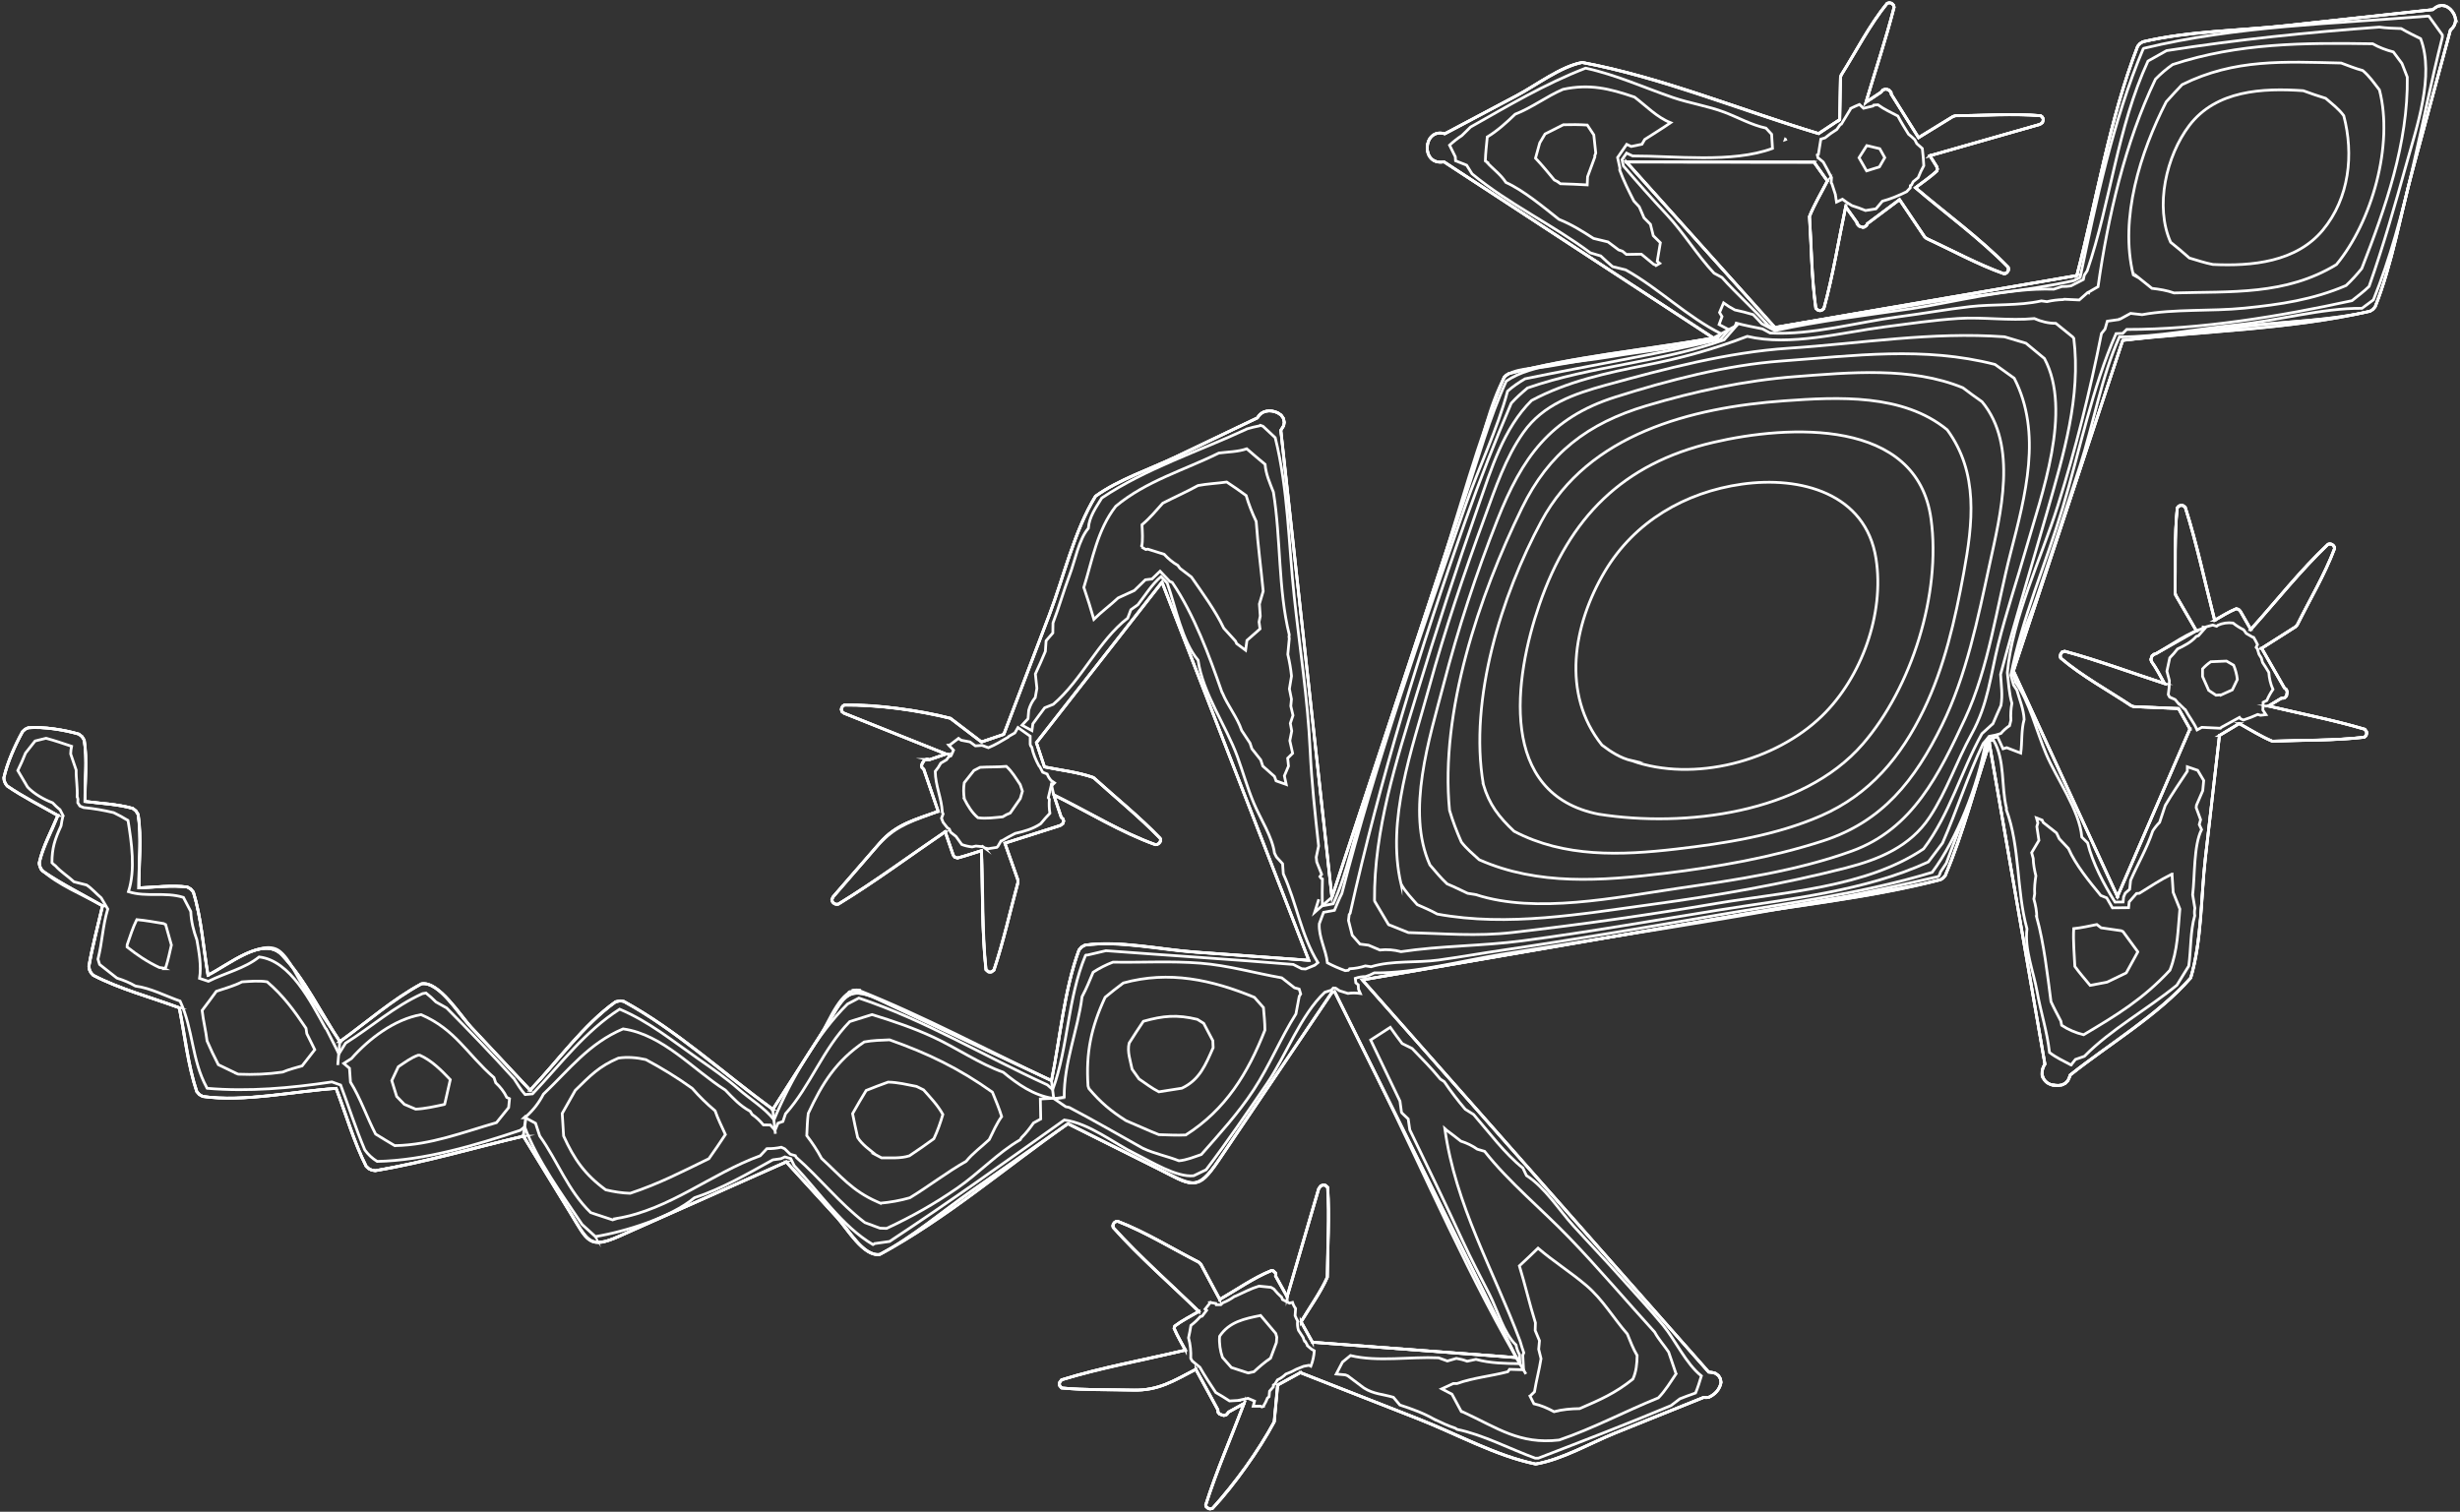<svg width="898" height="552" viewBox="0 0 898 552" fill="none" xmlns="http://www.w3.org/2000/svg">
<rect x="0" y="0" width="898" height="552" fill="#333333" stroke="none"/>
<path d="M771.477 324.187L772.936 327.355H772.961C760.3 299.905 747.638 272.447 734.977 244.998C748.274 204.767 761.58 164.529 774.878 124.299H774.852C761.555 164.537 748.249 204.767 734.951 244.998C747.121 271.397 759.299 297.788 771.469 324.187H771.477Z" stroke="white" stroke-miterlimit="10"/>
<path d="M798.004 269.398L799.395 266.18H799.42C790.601 286.574 781.781 306.969 772.961 327.363H772.936C781.289 308.036 789.642 288.717 797.996 269.398H798.004Z" stroke="white" stroke-miterlimit="10"/>
<path d="M796.613 261.208L795.222 258.726H795.248C796.639 261.208 798.029 263.689 799.42 266.171H799.395C798.47 264.519 797.546 262.868 796.613 261.208Z" stroke="white" stroke-miterlimit="10"/>
<path d="M786.861 248.538L790.117 249.596H790.143C778.066 245.658 766.007 241.11 753.744 237.815L753.074 237.968L752.548 238.357L752.201 238.916L752.073 239.56L752.251 240.305C759.943 246.937 769.586 252.095 778.058 257.744L778.931 258.023C784.367 258.261 789.812 258.489 795.248 258.726C789.803 258.498 784.35 258.261 778.906 258.023L778.032 257.744C769.509 252.069 760.062 246.852 752.226 240.305L752.048 239.56L752.175 238.916L752.523 238.357L753.049 237.968L753.718 237.815C764.87 240.881 775.853 244.938 786.852 248.529L786.861 248.538Z" stroke="white" stroke-miterlimit="10"/>
<path d="M798.75 232.014L801.718 230.32H801.744C796.791 233.132 791.839 235.952 786.886 238.764L786.369 238.874L785.58 239.501L785.173 240.721L785.376 241.534C787.2 244.032 788.608 246.878 790.134 249.588H790.109C788.591 246.87 787.174 244.032 785.351 241.534L785.147 240.721L785.555 239.501L786.343 238.874L786.861 238.764C790.821 236.511 794.781 234.259 798.742 232.006L798.75 232.014Z" stroke="white" stroke-miterlimit="10"/>
<path d="M807.562 223.112L808.435 226.5H808.469C804.941 212.796 802.058 198.678 797.724 185.228L796.868 184.593L796.35 184.517L795.731 184.627L795.188 184.949L794.798 185.474C793.696 195.629 794.23 206.232 794.018 216.464L794.247 217.344C796.757 221.672 799.259 225.992 801.769 230.32H801.744C799.234 226 796.732 221.672 794.222 217.353L793.993 216.472C794.205 206.215 793.781 195.679 794.773 185.491L795.163 184.965L795.706 184.644L796.325 184.534L796.842 184.61L797.699 185.245C801.608 197.627 804.322 210.535 807.57 223.121L807.562 223.112Z" stroke="white" stroke-miterlimit="10"/>
<path d="M820.334 227.617L821.614 229.853H821.648C820.367 227.609 819.078 225.373 817.798 223.137L817.162 222.502L816.322 222.282C813.591 223.391 811.039 225.026 808.461 226.5H808.427C811.005 225.034 813.558 223.4 816.288 222.29L817.128 222.51L817.764 223.146C818.62 224.636 819.477 226.127 820.334 227.626V227.617Z" stroke="white" stroke-miterlimit="10"/>
<path d="M828.042 235.172L825.566 236.748H825.6C829.73 234.122 833.86 231.505 837.981 228.88L838.592 228.202C843.137 219.021 848.573 209.832 852.229 200.278L852.084 199.618L851.694 199.084L851.135 198.728L850.482 198.601L849.837 198.737C839.83 208.358 830.934 219.529 821.639 229.862H821.605C830.874 219.563 839.703 208.206 849.803 198.745L850.448 198.61L851.101 198.737L851.66 199.092L852.05 199.626L852.195 200.287C848.684 209.849 843.087 219.063 838.558 228.202L837.947 228.88C834.648 230.98 831.341 233.072 828.042 235.172Z" stroke="white" stroke-miterlimit="10"/>
<path d="M830.4 256.406L828.059 257.812H828.093C829.653 256.872 831.214 255.932 832.783 254.991L833.843 254.898L834.368 254.526L834.725 253.984C834.818 253.569 834.894 253.145 834.945 252.73L834.674 251.807L833.885 251.172C831.129 246.361 828.373 241.55 825.616 236.74H825.583C828.339 241.55 831.095 246.361 833.851 251.172L834.64 251.807L834.911 252.73C834.86 253.154 834.792 253.569 834.691 253.984L834.335 254.526L833.809 254.898L832.749 254.991L830.408 256.397L830.4 256.406Z" stroke="white" stroke-miterlimit="10"/>
<path d="M820.206 265.782L817.399 264.223H817.433C821.385 266.408 825.329 268.932 829.484 270.652C840.585 270.22 852.017 270.482 863.033 269.212L863.542 268.822L863.856 268.28L863.957 267.67L863.881 267.145L863.237 266.281C851.737 262.885 839.771 260.59 828.093 257.812H828.059C839.737 260.59 851.703 262.885 863.203 266.281L863.847 267.145L863.924 267.67L863.822 268.28L863.508 268.822L862.999 269.212C851.983 270.482 840.543 270.22 829.45 270.652C826.261 269.339 823.242 267.459 820.206 265.773V265.782Z" stroke="white" stroke-miterlimit="10"/>
<path d="M812.582 267.12L810.174 268.568H810.207C812.616 267.12 815.024 265.672 817.433 264.224H817.399C815.796 265.189 814.185 266.155 812.582 267.12Z" stroke="white" stroke-miterlimit="10"/>
<path d="M726.818 275.047L726.208 271.498H726.233C732.984 310.526 739.742 349.553 746.501 388.589C743.779 392.705 746.832 396.788 751.454 396.364L752.735 396.178L753.905 395.61L754.863 394.653C755.228 393.993 755.516 393.29 755.72 392.57C769.857 381.297 787.776 370.583 799.734 357.074C803.788 343.599 803.474 327.329 805.077 313.329C806.79 298.414 808.503 283.491 810.216 268.576H810.182C808.469 283.491 806.756 298.406 805.043 313.329C803.432 327.371 803.686 343.54 799.7 357.074C788.031 370.642 769.713 381.39 755.686 392.57C755.482 393.298 755.203 393.993 754.829 394.653L753.871 395.61L752.701 396.178L751.42 396.364C746.815 396.771 743.728 392.722 746.468 388.589C739.921 350.747 733.365 312.906 726.818 275.055V275.047Z" stroke="white" stroke-miterlimit="10"/>
<path d="M500.793 357.218L497.291 357.82C552.423 348.308 607.564 338.797 662.696 329.286C677.817 326.677 693.523 324.992 708.389 321.24L709.339 320.622L710.094 319.775C716.556 304.242 720.932 287.481 726.224 271.499H726.199C720.932 287.438 716.683 304.352 710.077 319.775L709.322 320.622L708.372 321.24C682.252 328.049 654.309 330.726 627.688 335.325C600.703 339.983 573.726 344.641 546.741 349.291C531.425 351.933 516.109 354.576 500.793 357.218Z" stroke="white" stroke-miterlimit="10"/>
<path d="M477.947 502.486L474.708 501.216V501.233C489.04 506.857 503.372 512.48 517.696 518.104C531.409 523.482 546.199 531.655 560.607 534.611C570.292 533.019 580.579 526.938 589.704 523.262C600.432 518.943 611.151 514.623 621.879 510.295C622.541 510.388 623.194 510.363 623.847 510.219C626.128 509.169 627.85 507.297 628.274 504.799L628.045 503.477L627.358 502.326L626.221 501.487C625.416 501.225 624.593 501.064 623.754 501.021C590.756 463.645 557.749 426.278 524.751 388.902C515.601 378.544 506.45 368.194 497.317 357.828C530.12 394.983 562.931 432.13 595.734 469.286C605.071 479.856 614.408 490.434 623.737 501.004C624.576 501.047 625.407 501.208 626.204 501.47L627.341 502.309L628.028 503.46L628.257 504.782C627.824 507.28 626.103 509.135 623.83 510.202C623.177 510.346 622.524 510.372 621.862 510.278C611.143 514.598 600.415 518.917 589.696 523.245C580.494 526.955 570.343 532.841 560.607 534.594C546.86 531.782 532.766 523.999 519.68 518.866C505.772 513.412 491.864 507.949 477.956 502.495L477.947 502.486Z" stroke="white" stroke-miterlimit="10"/>
<path d="M469.17 504.24L466.405 505.756V505.773C469.178 504.257 471.943 502.741 474.708 501.225V501.208C472.859 502.216 471.019 503.233 469.17 504.24Z" stroke="white" stroke-miterlimit="10"/>
<path d="M452.887 515.784L454.151 512.472V512.489C449.478 524.762 444.059 537.017 440.149 549.543L440.285 550.145L441.176 550.898L441.795 551L442.626 550.805C450.826 542.031 459.358 529.699 465.159 519.197C465.574 514.717 465.998 510.236 466.405 505.756C465.99 510.228 465.574 514.708 465.159 519.18C459.587 529.792 450.64 541.853 442.626 550.78L441.795 550.975L441.176 550.873L440.285 550.119L440.149 549.526C443.788 538.135 448.622 526.972 452.887 515.784Z" stroke="white" stroke-miterlimit="10"/>
<path d="M438.157 502.961L436.554 500.005V500.022C439.225 504.943 441.905 509.872 444.585 514.793L444.636 515.648L445.255 516.377L446.705 516.868L447.265 516.783L447.79 516.538L448.528 515.598C450.402 514.556 452.277 513.523 454.159 512.481V512.464C452.285 513.506 450.411 514.539 448.528 515.581L447.79 516.521L447.265 516.766L446.705 516.851L445.255 516.36L444.636 515.631L444.585 514.776C442.448 510.838 440.302 506.899 438.165 502.961H438.157Z" stroke="white" stroke-miterlimit="10"/>
<path d="M429.303 493.797L432.729 492.984V493.001C417.744 496.549 402.224 499.302 387.528 503.842L386.815 504.807L386.73 505.383L386.824 505.967L387.57 506.823C396.186 507.644 405.049 507.382 413.716 507.594C422.917 507.822 428.455 504.223 436.545 500.013V499.996C428.472 504.197 422.909 507.805 413.716 507.577C405.049 507.365 396.195 507.602 387.57 506.806L386.824 505.95L386.73 505.366L386.815 504.79L387.528 503.825C401.164 499.734 415.429 497.083 429.294 493.797H429.303Z" stroke="white" stroke-miterlimit="10"/>
<path d="M434.951 480.415L437.639 478.865V478.882C434.679 480.585 431.575 482.16 428.87 484.201L428.624 485.065C429.777 487.784 431.312 490.384 432.737 493.001V492.984C431.321 490.367 429.786 487.767 428.633 485.048L428.878 484.184C430.787 482.753 432.873 481.61 434.959 480.415H434.951Z" stroke="white" stroke-miterlimit="10"/>
<path d="M443.898 471.912L445.271 474.487V474.504C442.973 470.218 440.683 465.933 438.385 461.639L437.656 460.927C427.912 455.93 418.15 449.951 407.982 445.945L407.312 446.088L406.761 446.461L406.396 447.003L406.261 447.638L406.379 448.231C416.124 458.971 427.233 468.753 437.63 478.891V478.874C427.259 468.761 415.988 459.047 406.379 448.223L406.261 447.63L406.396 446.995L406.761 446.453L407.312 446.08L407.982 445.936C418.159 449.781 427.946 455.947 437.656 460.919L438.385 461.63C440.225 465.06 442.057 468.49 443.889 471.92L443.898 471.912Z" stroke="white" stroke-miterlimit="10"/>
<path d="M468.466 470.972L469.874 473.496V473.512C468.466 470.989 467.067 468.465 465.659 465.932L465.752 465.407L465.625 464.823L464.777 464.044L464.166 463.933C457.636 466.644 451.445 470.955 445.289 474.495V474.478C451.412 470.963 457.628 466.5 464.166 463.917L464.777 464.027L465.625 464.806L465.752 465.39L465.659 465.915C466.6 467.601 467.533 469.286 468.474 470.963L468.466 470.972Z" stroke="white" stroke-miterlimit="10"/>
<path d="M476.828 479.56L474.962 482.643V482.66C478.176 477.35 482.077 472.039 484.545 466.373C484.63 455.498 485.334 444.395 484.672 433.562L483.824 432.825L483.239 432.732L482.662 432.817L482.128 433.071L481.39 434.104C477.548 447.241 473.715 460.377 469.874 473.513V473.496C473.715 460.36 477.548 447.224 481.39 434.087L482.128 433.054L482.662 432.8L483.239 432.715L483.824 432.808L484.672 433.545C485.452 444.352 484.63 455.507 484.545 466.356C482.433 470.921 479.448 475.232 476.828 479.56Z" stroke="white" stroke-miterlimit="10"/>
<path d="M477.735 487.623L479.117 490.113V490.13C477.735 487.64 476.353 485.159 474.962 482.669V482.652C475.886 484.312 476.811 485.972 477.727 487.623H477.735Z" stroke="white" stroke-miterlimit="10"/>
<path d="M549.973 495.44L553.518 495.702V495.719C528.729 493.856 503.923 491.984 479.126 490.121V490.104C502.744 491.882 526.354 493.661 549.973 495.44Z" stroke="white" stroke-miterlimit="10"/>
<path d="M488.794 365.273L487.216 362.088C509.308 406.638 531.417 451.179 553.517 495.72C531.951 452.229 510.368 408.755 488.794 365.264V365.273Z" stroke="white" stroke-miterlimit="10"/>
<path d="M393.04 411.923L389.859 410.331C400.748 415.776 411.629 421.214 422.518 426.643C434.798 432.775 436.825 435.637 444.881 423.695C458.645 403.292 472.418 382.881 486.182 362.478C486.546 362.393 486.894 362.266 487.225 362.097C486.894 362.258 486.546 362.385 486.182 362.469C472.748 382.373 459.324 402.285 445.891 422.188C438.08 433.766 437.427 434.071 424.876 427.803C414.266 422.51 403.657 417.208 393.048 411.914L393.04 411.923Z" stroke="white" stroke-miterlimit="10"/>
<path d="M289.339 426.77L287.05 424.263H287.033C293.24 431.064 299.448 437.856 305.656 444.649C309.226 448.553 315.205 458.954 321.209 458.047C345.226 445.131 367.471 425.973 389.851 410.339C378.25 418.436 366.64 426.541 355.038 434.655C344.039 442.336 333.082 451.788 321.218 458.039C315.629 459.072 310.312 449.722 307.064 446.173C301.153 439.702 295.242 433.24 289.331 426.77H289.339Z" stroke="white" stroke-miterlimit="10"/>
<path d="M192.864 417.75L191.084 414.845H191.058C196.833 424.297 202.617 433.741 208.392 443.176C214.431 453.034 214.999 456.337 225.973 451.451C246.326 442.388 266.679 433.334 287.024 424.272H287.041C267.231 433.08 247.412 441.905 227.601 450.722C216.457 455.685 215.686 455.033 209.342 444.667C203.847 435.697 198.36 426.72 192.864 417.75Z" stroke="white" stroke-miterlimit="10"/>
<path d="M123.858 400.438L122.713 397.406H122.688C126.241 406.816 129.184 416.877 133.653 425.863L134.586 426.727L135.722 427.278L136.986 427.473C155.117 424.542 173.189 419.071 191.075 414.862H191.1C173.164 419.071 155.151 424.288 137.011 427.464L135.748 427.269L134.611 426.719L133.678 425.855C129.616 417.877 127.03 408.831 123.866 400.447L123.858 400.438Z" stroke="white" stroke-miterlimit="10"/>
<path d="M66.114 371.227L65.461 367.983H65.427C67.445 378.045 68.607 388.877 71.821 398.592L72.763 399.667L74.009 400.37C89.13 402.505 107.406 398.448 122.688 397.415H122.713C107.448 398.439 89.138 402.522 74.043 400.362L72.796 399.659L71.855 398.583C68.895 389.944 67.912 380.196 66.114 371.227Z" stroke="white" stroke-miterlimit="10"/>
<path d="M36.754 333.759L37.449 330.743H37.415C35.728 338.07 33.726 345.413 32.446 352.806L32.641 354.077L33.192 355.212L34.066 356.143C43.784 361.183 55.157 364.181 65.435 367.984H65.469C55.191 364.164 43.818 361.174 34.099 356.135L33.226 355.203L32.675 354.068L32.48 352.806C33.608 346.42 35.295 340.085 36.754 333.767V333.759Z" stroke="white" stroke-miterlimit="10"/>
<path d="M19.844 300.913L21.141 297.779H21.107C18.801 303.36 15.586 309.17 14.315 315.065C14.365 316.192 14.781 317.216 15.544 318.055C22.422 322.798 30.156 326.601 37.416 330.751H37.449C30.182 326.584 22.507 322.747 15.578 318.046C14.823 317.216 14.399 316.183 14.348 315.057C15.417 310.221 17.961 305.486 19.844 300.904V300.913Z" stroke="white" stroke-miterlimit="10"/>
<path d="M31.047 289.174V292.646H31.013C31.013 285.38 31.886 277.444 30.733 270.279L29.961 269L28.791 268.068C23.499 266.51 15.781 265.265 10.269 265.764L9.158 266.289L8.242 267.119C5.495 272.108 2.628 278.477 1.398 284.033C1.449 285.159 1.873 286.184 2.628 287.023C8.488 291.003 14.959 294.264 21.116 297.787H21.15C15.01 294.273 8.471 291.054 2.662 287.023C1.907 286.193 1.483 285.159 1.432 284.033C2.687 278.477 5.512 272.108 8.276 267.128L9.192 266.298L10.303 265.773C15.807 265.273 23.533 266.518 28.825 268.076L29.995 269.008L30.767 270.287C31.75 276.368 31.047 283.008 31.047 289.174Z" stroke="white" stroke-miterlimit="10"/>
<path d="M50.722 321.061V324.22H50.688C50.688 315.539 51.79 305.977 50.408 297.414L49.636 296.135L48.466 295.204C42.903 293.629 36.763 293.4 31.021 292.655C36.754 293.383 42.945 293.612 48.5 295.204L49.67 296.135L50.442 297.414C51.629 305.003 50.722 313.362 50.722 321.061Z" stroke="white" stroke-miterlimit="10"/>
<path d="M75.417 352.865L75.951 356.075H75.917C74.255 346.14 73.492 335.401 70.583 325.771L69.642 324.653L68.378 323.916C62.662 323.154 56.463 324.026 50.679 324.229C56.455 324.018 62.696 323.137 68.404 323.908L69.667 324.644L70.609 325.762C73.297 334.325 73.924 343.997 75.409 352.856L75.417 352.865Z" stroke="white" stroke-miterlimit="10"/>
<path d="M122.255 377.595L124.095 380.348H124.07C117.353 370.312 111.213 357.455 102.902 348.706C96.118 341.566 83.44 352.373 75.926 356.083C82.218 353.008 95.431 342.616 101.834 347.122C105.693 349.832 109.059 357.87 111.688 361.8C115.208 367.068 118.736 372.336 122.255 377.595Z" stroke="white" stroke-miterlimit="10"/>
<path d="M191.194 395.576L193.543 398.091H193.526C186.36 390.452 179.203 382.812 172.036 375.165C168.229 371.108 160.113 358.048 153.837 359.267C143.364 364.908 133.738 373.42 124.07 380.356H124.096C133.772 373.411 143.398 364.9 153.863 359.259C159.918 358.082 166.99 369.744 170.62 373.615C177.481 380.932 184.333 388.25 191.194 395.576Z" stroke="white" stroke-miterlimit="10"/>
<path d="M279.341 403.047L282.139 405.088H282.122C264.483 392.24 246.86 376.088 227.703 365.671L226.405 365.468L224.751 365.798C213.124 373.92 203.321 387.802 193.526 398.092H193.543C203.431 387.692 213.175 374.2 224.768 365.798L226.422 365.468L227.72 365.671C245.885 375.589 262.6 390.842 279.332 403.047H279.341Z" stroke="white" stroke-miterlimit="10"/>
<path d="M380.692 393.112L383.855 394.602C362.747 384.693 341.639 374.784 320.531 364.866C308.581 359.251 307.801 365.018 301.186 375.351C294.834 385.269 288.482 395.195 282.122 405.113H282.139C288.33 395.441 294.512 385.777 300.703 376.113C306.444 367.153 307.962 359.013 318.953 364.121C339.578 373.691 360.109 383.456 380.692 393.12V393.112Z" stroke="white" stroke-miterlimit="10"/>
<path d="M474.301 350.417L477.778 350.671C464.022 349.68 450.258 348.689 436.503 347.698C423.816 346.783 408.61 343.319 396.059 345.14L394.821 345.843L393.879 346.919C388.452 361.681 387.01 379.196 383.855 394.619C387.01 379.196 388.435 361.647 393.879 346.91L394.821 345.835L396.059 345.132C408.254 343.412 422.849 346.698 435.154 347.588C448.206 348.528 461.249 349.476 474.301 350.417Z" stroke="white" stroke-miterlimit="10"/>
<path d="M425.469 215.897C425.045 214.796 424.621 213.703 424.189 212.602C442.058 258.625 459.918 304.649 477.786 350.672C460.35 305.741 442.906 260.819 425.469 215.897Z" stroke="white" stroke-miterlimit="10"/>
<path d="M380.531 268.424L378.352 271.219C393.634 251.68 408.916 232.14 424.198 212.61C409.645 231.217 395.092 249.825 380.54 268.432L380.531 268.424Z" stroke="white" stroke-miterlimit="10"/>
<path d="M380.311 277.114L381.294 280.062C380.311 277.114 379.335 274.158 378.352 271.211C379.005 273.176 379.658 275.141 380.311 277.114Z" stroke="white" stroke-miterlimit="10"/>
<path d="M421.823 308.459C409.102 303.877 396.822 296.288 384.687 290.275L387.714 291.774C398.875 297.305 410.145 304.207 421.823 308.459ZM421.823 308.459L422.544 308.315L423.138 307.925L423.545 307.366L423.697 306.723L423.579 306.172M423.579 306.172C416.031 298.287 407.279 291.266 399.171 283.931M423.579 306.172C415.946 298.338 407.296 291.274 399.171 283.931M399.171 283.931C393.532 281.958 387.18 281.255 381.294 280.061C387.171 281.255 393.532 281.958 399.171 283.931Z" stroke="white" stroke-miterlimit="10"/>
<path d="M370.21 306.833C369.091 307.189 367.963 307.553 366.843 307.909C373.568 305.766 380.293 303.624 387.019 301.472L387.977 300.812L388.308 299.846L388.096 299.084L387.434 298.508C386.518 295.764 385.611 293.02 384.695 290.276C385.611 293.02 386.518 295.755 387.434 298.499L388.096 299.075L388.308 299.838L387.977 300.803L387.019 301.464C381.413 303.251 375.807 305.038 370.202 306.825L370.21 306.833Z" stroke="white" stroke-miterlimit="10"/>
<path d="M358.422 314.193L358.295 310.627C358.795 325 358.337 339.813 359.94 354.084L360.839 354.88L361.433 354.982L361.967 354.906L362.857 354.253C366.335 343.827 368.743 332.902 371.618 322.29L371.584 321.282C370.007 316.818 368.438 312.363 366.86 307.9C368.438 312.355 370.007 316.818 371.584 321.273L371.618 322.281C368.743 332.893 366.335 343.819 362.866 354.245L361.975 354.897L361.441 354.973L360.848 354.872L359.957 354.076C358.592 340.939 358.897 327.405 358.439 314.193H358.422Z" stroke="white" stroke-miterlimit="10"/>
<path d="M346.04 306.57L345.065 303.725H345.057C346.032 306.579 347.007 309.425 347.982 312.27L348.585 313.033L349.56 313.312C352.503 312.541 355.394 311.55 358.295 310.619C355.394 311.542 352.503 312.524 349.568 313.304L348.593 313.024L347.991 312.262L346.04 306.562V306.57Z" stroke="white" stroke-miterlimit="10"/>
<path d="M339.298 297.441L342.513 296.272C334.236 299.27 327.239 300.871 321.413 307.587C315.587 314.304 309.862 320.901 304.087 327.558L303.688 328.549L303.841 329.185L304.24 329.727L304.825 330.099L305.52 330.235L306.038 330.158C319.403 322.028 332.115 312.534 345.057 303.725H345.065C332.115 312.525 319.386 321.96 306.046 330.15L305.529 330.226L304.833 330.091L304.248 329.718L303.85 329.176L303.697 328.541L304.096 327.55C309.337 321.511 314.578 315.472 319.81 309.434C325.848 302.472 330.657 300.583 339.298 297.441Z" stroke="white" stroke-miterlimit="10"/>
<path d="M342.309 276.393L345.354 275.352H345.345C343.318 276.046 341.283 276.732 339.256 277.427L338.552 277.291L337.925 277.401L337.373 277.689L336.703 278.663L336.39 279.603L336.593 280.349L337.221 280.916C338.976 286.032 340.732 291.156 342.487 296.271H342.496C340.74 291.147 338.985 286.032 337.238 280.916L336.61 280.349L336.407 279.603L336.72 278.663L337.39 277.689L337.942 277.401L338.569 277.291L339.273 277.427L342.318 276.385L342.309 276.393Z" stroke="white" stroke-miterlimit="10"/>
<path d="M355.454 268.788L358.286 270.948C354.504 268.068 350.722 265.189 346.939 262.309C335.414 259.243 320.141 257.397 308.217 257.473L307.632 257.879L307.259 258.447L307.123 259.091L307.352 259.87L308.098 260.446C320.514 265.417 332.929 270.389 345.353 275.36H345.362C332.946 270.389 320.531 265.417 308.115 260.454L307.369 259.878L307.14 259.099L307.276 258.455L307.649 257.888L308.234 257.481C320.141 257.134 335.38 259.489 346.956 262.309C349.789 264.469 352.63 266.628 355.462 268.788H355.454Z" stroke="white" stroke-miterlimit="10"/>
<path d="M363.722 269.093L366.444 268.17C363.722 269.093 361.008 270.025 358.286 270.948C360.101 270.329 361.916 269.711 363.722 269.093Z" stroke="white" stroke-miterlimit="10"/>
<path d="M485.834 324.111L486.224 327.66C481.398 283.542 476.573 239.416 471.739 195.298C470.348 182.577 468.957 169.865 467.567 157.143L468.601 155.466L468.822 154.221L468.516 152.782L467.677 151.579L466.422 150.74C463.683 149.479 460.579 149.817 459.027 152.595C449.138 157.321 439.25 162.047 429.362 166.773C419.838 171.321 408.516 175.09 399.926 181.197C392.157 193.74 388.316 210.738 383.049 224.544C377.511 239.086 371.974 253.619 366.444 268.162C371.982 253.628 377.52 239.086 383.049 224.552C388.324 210.696 392.208 193.842 399.917 181.205C408.389 175.031 419.88 171.313 429.353 166.79C439.242 162.064 449.13 157.338 459.018 152.612C460.579 149.834 463.674 149.495 466.413 150.757L467.668 151.596L468.508 152.799L468.813 154.238L468.593 155.483L467.558 157.16C472.316 200.668 477.073 244.167 481.839 287.675C483.171 299.82 484.494 311.974 485.825 324.119L485.834 324.111Z" stroke="white" stroke-miterlimit="10"/>
<path d="M621.964 124.044L625.475 123.442H625.492C600.822 127.677 574.923 130.142 550.719 136.452L549.769 137.07L549.014 137.917C539.304 161.284 532.8 186.549 524.87 210.593C516.941 234.638 508.384 260.555 500.141 285.54C495.51 299.582 490.872 313.625 486.241 327.659C502.6 278.087 518.951 228.523 535.31 178.96C539.788 165.4 543.4 151.044 549.014 137.925L549.769 137.078L550.719 136.46C573.896 130.65 598.422 128.101 621.981 124.044H621.964Z" stroke="white" stroke-miterlimit="10"/>
<path d="M660.466 47.768L663.867 48.801L663.884 48.784C635.643 40.23 606.53 28.263 577.552 22.817C569.639 24.257 560.845 31.125 553.721 34.903C544.952 39.553 536.192 44.211 527.423 48.861C519.4 46.489 518.467 60.684 527.118 59.1C559.903 80.545 592.698 101.998 625.484 123.443H625.467C592.681 102.007 559.895 80.562 527.109 59.117C518.442 60.667 519.417 46.489 527.414 48.877C536.175 44.228 544.944 39.578 553.704 34.92C560.947 31.075 569.529 24.502 577.535 22.834C605.368 28.034 633.337 39.553 660.458 47.768H660.466Z" stroke="white" stroke-miterlimit="10"/>
<path d="M669.014 45.388C669.879 44.821 670.744 44.245 671.609 43.669C669.031 45.38 666.445 47.082 663.875 48.801C665.588 47.666 667.301 46.531 669.023 45.397L669.014 45.388Z" stroke="white" stroke-miterlimit="10"/>
<path d="M682.176 33.938L681.159 37.351L681.176 37.334C684.61 25.815 688.452 14.322 691.437 2.677L691.284 1.999L690.894 1.474L690.335 1.135L689.69 1.017L688.927 1.203C682.448 9.003 677.554 18.836 672.127 27.433L671.864 28.305C671.779 33.421 671.694 38.545 671.601 43.66L671.584 43.678C671.669 38.562 671.754 33.438 671.847 28.322L672.11 27.45C677.563 18.802 682.524 9.173 688.91 1.22L689.673 1.034L690.318 1.152L690.877 1.491L691.267 2.016L691.42 2.694C688.791 13.196 685.272 23.554 682.176 33.929V33.938Z" stroke="white" stroke-miterlimit="10"/>
<path d="M698.679 47.641L700.333 50.275L700.35 50.258C697.043 44.99 693.735 39.714 690.428 34.437L690.309 33.709L689.52 32.845C689.13 32.701 688.732 32.599 688.316 32.54L687.366 32.828L686.722 33.641C684.856 34.878 682.999 36.106 681.142 37.342C682.999 36.114 684.848 34.886 686.705 33.658L687.349 32.845L688.299 32.557C688.715 32.616 689.113 32.718 689.503 32.862L690.292 33.726L690.411 34.454C693.167 38.85 695.923 43.237 698.679 47.633V47.641Z" stroke="white" stroke-miterlimit="10"/>
<path d="M707.83 55.941L704.48 56.898L704.497 56.881C717.88 53.061 731.262 49.25 744.653 45.43L745.586 44.795L745.882 43.821L745.772 43.194L745.441 42.644L744.907 42.254C734.722 41.365 724.087 42.22 713.851 42.271L712.969 42.525C708.754 45.108 704.531 47.691 700.325 50.292C704.531 47.708 708.746 45.125 712.952 42.542L713.834 42.288C724.104 42.229 734.663 41.5 744.89 42.271L745.424 42.661L745.755 43.211L745.865 43.838L745.569 44.812L744.636 45.447C732.364 48.945 720.101 52.443 707.83 55.941Z" stroke="white" stroke-miterlimit="10"/>
<path d="M701.647 66.748L699.205 68.578C701.859 66.587 704.633 64.69 707.058 62.462L707.236 61.717L706.973 60.819C706.151 59.507 705.328 58.194 704.505 56.881L704.489 56.898C705.311 58.211 706.134 59.524 706.956 60.836L707.219 61.734L707.041 62.479C705.362 64.021 703.496 65.368 701.647 66.748Z" stroke="white" stroke-miterlimit="10"/>
<path d="M695.228 75.641L693.396 72.922L693.413 72.905C696.466 77.437 699.519 81.968 702.572 86.499L703.267 87.092C712.588 91.394 721.899 96.468 731.533 99.974L732.195 99.83L732.729 99.44L733.085 98.881L733.212 98.238L733.068 97.577C722.883 87.049 710.391 78.063 699.222 68.561L699.205 68.578C710.4 78.106 722.764 87.126 733.051 97.594L733.195 98.255L733.068 98.898L732.712 99.457L732.178 99.847L731.516 99.991C721.874 96.603 712.545 91.403 703.259 87.109L702.564 86.516C700.121 82.891 697.679 79.266 695.236 75.641H695.228Z" stroke="white" stroke-miterlimit="10"/>
<path d="M675.799 78.411L673.738 75.506L673.755 75.489C675.129 77.429 676.503 79.36 677.885 81.291L678.012 81.808L678.665 82.578L679.997 83.019L680.54 82.934L681.413 82.265L681.642 81.706C685.569 78.767 689.487 75.837 693.413 72.898C689.487 75.845 685.552 78.784 681.625 81.723L681.396 82.282L680.523 82.951L679.98 83.036L678.648 82.595L677.996 81.824L677.868 81.308L675.807 78.403L675.799 78.411Z" stroke="white" stroke-miterlimit="10"/>
<path d="M665.478 69.162L667.064 66.121L667.081 66.104C664.859 70.364 662.34 74.616 660.542 79.054C661.263 90.141 661.323 101.557 662.849 112.542L663.774 113.339L664.376 113.44L664.918 113.355L665.792 112.686C669.116 100.524 671.152 87.837 673.755 75.488L673.738 75.505C671.135 87.837 669.176 100.575 665.775 112.703L664.901 113.372L664.359 113.457L663.757 113.355L662.832 112.559C661.297 101.574 661.238 90.157 660.525 79.071C661.831 75.666 663.782 72.414 665.478 69.162Z" stroke="white" stroke-miterlimit="10"/>
<path d="M663.807 61.54L662.179 59.244L662.196 59.227C663.824 61.523 665.453 63.809 667.081 66.105L667.064 66.122C665.979 64.597 664.893 63.064 663.807 61.54Z" stroke="white" stroke-miterlimit="10"/>
<path d="M597.294 59.176H593.69L593.698 59.151C616.528 59.176 639.358 59.202 662.188 59.219L662.171 59.236C640.545 59.21 618.92 59.193 597.294 59.168V59.176Z" stroke="white" stroke-miterlimit="10"/>
<path d="M645.532 116.964L647.889 119.589L647.906 119.572C629.843 99.432 611.771 79.291 593.707 59.151V59.168C610.973 78.427 628.248 97.695 645.532 116.955V116.964Z" stroke="white" stroke-miterlimit="10"/>
<path d="M754.558 101.244L758.111 100.634L758.137 100.617C721.39 106.936 684.644 113.254 647.898 119.581L647.881 119.598C683.44 113.483 718.999 107.368 754.558 101.253V101.244Z" stroke="white" stroke-miterlimit="10"/>
<path d="M896.319 6.572C896.574 8.334 895.921 9.858 894.487 10.951C889.874 28.034 885.269 45.117 880.656 62.2C876.042 79.283 873.261 96.374 867.002 112.06L866.188 113L865.136 113.669C850.897 117.023 835.251 117.319 820.706 119.005C805.424 120.775 790.151 122.545 774.869 124.315H774.894C804.424 120.885 836.234 120.326 865.17 113.652L866.222 112.983L867.036 112.043C873.286 96.349 876.28 78.504 880.689 62.183C885.303 45.1 889.908 28.017 894.521 10.934C897.142 8.868 896.777 5.564 894.487 3.379L893.58 2.642L892.511 2.168L891.35 1.999L889.95 2.253C889.272 2.6 888.636 3.024 888.059 3.523C870.326 5.454 852.593 7.394 834.86 9.325C817.704 11.197 798.996 11.264 782.23 15.262L781.161 15.931L780.339 16.888C770.052 43.211 765.328 73.253 758.137 100.609L758.111 100.626C765.303 73.244 770.069 43.271 780.313 16.905L781.136 15.948L782.205 15.279C799.03 11.366 817.636 11.214 834.835 9.342C852.034 7.47 870.292 5.471 888.025 3.54C888.602 3.041 889.229 2.617 889.916 2.27L891.316 2.016L892.477 2.185L893.546 2.659L894.453 3.396C895.302 4.319 895.938 5.395 896.328 6.581L896.319 6.572Z" stroke="white" stroke-miterlimit="10"/>
<path d="M752.871 238.112L753.049 237.976L752.522 238.367L752.871 238.112Z" stroke="white" stroke-miterlimit="10"/>
<path d="M753.303 237.908L753.728 237.823L753.057 237.976L753.312 237.916L753.303 237.908Z" stroke="white" stroke-miterlimit="10"/>
<path d="M795.333 184.848L795.69 184.644L795.146 184.958L795.333 184.848Z" stroke="white" stroke-miterlimit="10"/>
<path d="M794.994 185.152L795.147 184.957L794.756 185.484L794.994 185.152Z" stroke="white" stroke-miterlimit="10"/>
<path d="M797.266 184.915L797.691 185.246L796.825 184.61L797.266 184.915Z" stroke="white" stroke-miterlimit="10"/>
<path d="M863.534 266.713L863.848 267.154L863.203 266.29L863.534 266.713Z" stroke="white" stroke-miterlimit="10"/>
<path d="M863.322 268.975L862.999 269.221L863.509 268.83L863.322 268.975Z" stroke="white" stroke-miterlimit="10"/>
<path d="M745.416 392.562L745.356 392.002L745.45 392.858L745.416 392.562Z" stroke="white" stroke-miterlimit="10"/>
<path d="M440.743 550.526L440.285 550.119L441.168 550.873L440.743 550.526Z" stroke="white" stroke-miterlimit="10"/>
<path d="M444.873 515.929L444.627 515.632L445.247 516.361L444.873 515.929Z" stroke="white" stroke-miterlimit="10"/>
<path d="M406.321 447.385L406.405 446.995L406.27 447.631L406.321 447.385Z" stroke="white" stroke-miterlimit="10"/>
<path d="M406.312 447.825L406.27 447.63L406.397 448.216L406.312 447.825Z" stroke="white" stroke-miterlimit="10"/>
<path d="M465.176 464.391L465.617 464.807L464.769 464.036L465.176 464.391Z" stroke="white" stroke-miterlimit="10"/>
<path d="M484.249 433.173L484.673 433.554L483.824 432.808L484.249 433.173Z" stroke="white" stroke-miterlimit="10"/>
<path d="M14.366 315.243L14.349 315.057L14.493 316.15L14.366 315.243Z" stroke="white" stroke-miterlimit="10"/>
<path d="M423.655 306.555L423.689 306.724L423.57 306.172L423.655 306.555Z" stroke="white" stroke-miterlimit="10"/>
<path d="M423.638 306.986L423.544 307.368L423.689 306.723L423.638 306.986Z" stroke="white" stroke-miterlimit="10"/>
<path d="M550.38 136.656L550.703 136.461L549.752 137.08L550.38 136.656Z" stroke="white" stroke-miterlimit="10"/>
<path d="M691.133 1.848L691.268 2.026L690.869 1.5L691.133 1.848Z" stroke="white" stroke-miterlimit="10"/>
<path d="M745.543 42.84L745.756 43.197L745.424 42.653L745.543 42.84Z" stroke="white" stroke-miterlimit="10"/>
<path d="M733.153 98.476L733.068 98.9L733.196 98.247L733.153 98.476Z" stroke="white" stroke-miterlimit="10"/>
<path d="M680.964 82.638L680.523 82.96L681.397 82.29L680.964 82.638Z" stroke="white" stroke-miterlimit="10"/>
<path d="M338.595 277.3L338.817 277.351L338.561 277.291H338.595V277.3Z" stroke="white" stroke-miterlimit="10"/>
<path d="M313.331 361.572L313.63 361.674L313.322 361.563H313.339L313.331 361.572Z" stroke="white" stroke-miterlimit="10"/>
<path d="M15.35 317.768C15.197 317.573 15.053 317.37 14.908 317.166L15.579 318.048L15.35 317.768Z" stroke="white" stroke-miterlimit="10"/>
<path d="M752.175 240.069L752.056 239.569L752.234 240.314L752.175 240.069Z" stroke="white" stroke-miterlimit="10"/>
<path d="M786.216 238.975L786.343 238.882L785.554 239.509C785.766 239.314 785.979 239.136 786.208 238.975H786.216Z" stroke="white" stroke-miterlimit="10"/>
<path d="M850.228 198.652L850.457 198.609L849.812 198.745L850.22 198.652H850.228Z" stroke="white" stroke-miterlimit="10"/>
<path d="M850.694 198.644L851.11 198.729L850.456 198.601L850.694 198.644Z" stroke="white" stroke-miterlimit="10"/>
<path d="M852.051 199.626C852.102 199.846 852.153 200.067 852.195 200.287L852.051 199.626Z" stroke="white" stroke-miterlimit="10"/>
<path d="M863.822 268.289C863.72 268.475 863.618 268.654 863.508 268.832L863.822 268.289Z" stroke="white" stroke-miterlimit="10"/>
<path d="M750.183 396.179C750.004 396.196 749.826 396.204 749.647 396.213L750.183 396.179Z" stroke="white" stroke-miterlimit="10"/>
<path d="M745.535 393.121L745.45 392.858L745.713 393.646L745.535 393.121Z" stroke="white" stroke-miterlimit="10"/>
<path d="M387.189 506.383L386.824 505.96L387.579 506.816L387.189 506.383Z" stroke="white" stroke-miterlimit="10"/>
<path d="M360.831 354.881C360.526 354.627 360.229 354.355 359.94 354.084L360.831 354.881Z" stroke="white" stroke-miterlimit="10"/>
<path d="M337.043 278.173L337.383 277.69L336.721 278.664L337.043 278.173Z" stroke="white" stroke-miterlimit="10"/>
<path d="M338.375 277.309L338.553 277.283L337.925 277.394L338.367 277.309H338.375Z" stroke="white" stroke-miterlimit="10"/>
<path d="M549.235 137.647L549.753 137.079L548.998 137.935L549.235 137.647Z" stroke="white" stroke-miterlimit="10"/>
<path d="M691.268 2.025C691.327 2.245 691.378 2.474 691.42 2.703L691.268 2.025Z" stroke="white" stroke-miterlimit="10"/>
<path d="M689.512 32.871C689.792 33.15 690.055 33.438 690.302 33.735L689.512 32.871Z" stroke="white" stroke-miterlimit="10"/>
<path d="M745.23 42.502L745.425 42.655L744.898 42.264L745.23 42.502Z" stroke="white" stroke-miterlimit="10"/>
<path d="M707.22 61.725C707.169 61.979 707.109 62.225 707.042 62.471L707.22 61.725Z" stroke="white" stroke-miterlimit="10"/>
<path d="M733.051 97.586C733.102 97.807 733.153 98.027 733.196 98.248L733.051 97.586Z" stroke="white" stroke-miterlimit="10"/>
<path d="M665.776 112.704C665.496 112.941 665.198 113.161 664.901 113.373L665.776 112.704Z" stroke="white" stroke-miterlimit="10"/>
<path d="M663.757 113.357C663.443 113.103 663.129 112.832 662.832 112.561L663.757 113.357Z" stroke="white" stroke-miterlimit="10"/>
<path d="M785.283 241.263L785.156 240.729L785.359 241.542L785.283 241.263Z" stroke="white" stroke-miterlimit="10"/>
<path d="M428.726 484.676L428.87 484.193L428.624 485.057L428.726 484.676Z" stroke="white" stroke-miterlimit="10"/>
<path d="M549.237 137.647L548.998 137.946C549.066 137.835 549.143 137.732 549.237 137.647Z" stroke="white" stroke-miterlimit="10"/>
<path d="M732.713 99.449C732.543 99.585 732.365 99.721 732.178 99.84L732.713 99.449Z" stroke="white" stroke-miterlimit="10"/>
<path d="M731.932 99.898L731.516 99.991L732.179 99.838L731.932 99.898Z" stroke="white" stroke-miterlimit="10"/>
<path d="M678.309 82.231C678.199 82.104 678.097 81.968 677.987 81.832L678.64 82.604L678.301 82.231H678.309Z" stroke="white" stroke-miterlimit="10"/>
<path d="M833.657 254.924L833.309 254.941L833.802 254.907L833.657 254.924Z" stroke="white" stroke-miterlimit="10"/>
<path d="M749.555 396.213L749.275 396.187L749.461 396.204C749.241 396.204 749.029 396.179 748.816 396.136L749.648 396.221H749.555V396.213Z" stroke="white" stroke-miterlimit="10"/>
<path d="M312.67 361.487C312.882 361.513 313.102 361.538 313.315 361.564L312.398 361.462L312.661 361.479L312.67 361.487Z" stroke="white" stroke-miterlimit="10"/>
<path d="M310.083 362.182L310.38 361.978L309.515 362.588C309.701 362.444 309.888 362.309 310.075 362.173L310.083 362.182Z" stroke="white" stroke-miterlimit="10"/>
<path d="M448.156 516.038C448.028 516.199 447.901 516.361 447.773 516.522L448.156 516.038Z" stroke="white" stroke-miterlimit="10"/>
<path d="M447.799 516.496L447.273 516.741L446.713 516.826L445.263 516.335C445.051 516.098 444.848 515.852 444.644 515.607L444.593 514.751C441.913 509.83 439.242 504.901 436.562 499.98C428.463 504.19 422.934 507.789 413.732 507.56C405.065 507.349 396.203 507.611 387.587 506.79C387.332 506.519 387.078 506.231 386.84 505.934L386.747 505.35L386.832 504.774L387.544 503.809C402.25 499.269 417.761 496.516 432.746 492.968C431.329 490.35 429.795 487.75 428.641 485.032C428.718 484.744 428.794 484.456 428.887 484.168C431.592 482.127 434.696 480.551 437.656 478.849C427.259 468.711 416.149 458.937 406.405 448.198C406.363 448.003 406.32 447.8 406.286 447.605C406.329 447.393 406.371 447.182 406.422 446.97L406.787 446.428L407.338 446.055L408.008 445.911C418.176 449.917 427.937 455.897 437.681 460.894L438.411 461.605C440.709 465.899 442.999 470.185 445.297 474.47C451.454 470.93 457.645 466.619 464.175 463.909L464.785 464.019C465.074 464.273 465.362 464.535 465.633 464.798L465.761 465.382L465.667 465.908C467.067 468.431 468.474 470.955 469.882 473.479C473.724 460.343 477.557 447.207 481.399 434.071L482.137 433.037L482.671 432.783L483.248 432.699L483.833 432.792C484.121 433.02 484.409 433.275 484.681 433.529C485.342 444.361 484.638 455.465 484.554 466.34C482.077 472.006 478.185 477.316 474.971 482.626C476.353 485.116 477.744 487.598 479.126 490.088C503.923 491.951 528.72 493.823 553.518 495.686C531.417 451.145 509.325 406.613 487.225 362.072C486.894 362.241 486.546 362.368 486.182 362.453C472.418 382.856 458.645 403.259 444.881 423.662C436.825 435.604 434.798 432.741 422.518 426.609C411.638 421.172 400.749 415.743 389.868 410.305C367.488 425.94 345.252 445.098 321.235 458.014C315.23 458.912 309.252 448.52 305.681 444.615C299.474 437.823 293.266 431.03 287.058 424.238C266.705 433.3 246.36 442.354 226.006 451.416C215.024 456.303 214.201 452.577 208.426 443.142C202.651 433.707 196.867 424.263 191.092 414.828C173.198 419.037 155.134 424.509 137.003 427.439L135.739 427.244L134.603 426.694L133.67 425.83C129.209 416.844 126.266 406.782 122.713 397.389C107.431 398.423 89.164 402.479 74.043 400.345L72.796 399.642L71.855 398.567C68.641 388.852 67.479 378.02 65.461 367.966C55.182 364.155 43.81 361.165 34.091 356.126L33.218 355.194L32.666 354.059L32.471 352.797C33.752 345.404 35.753 338.069 37.441 330.743C30.385 326.703 20.946 323.086 15.12 317.471L15.146 317.446C14.662 316.726 14.399 315.896 14.365 315.032C15.637 309.137 18.852 303.327 21.158 297.746C15.001 294.222 8.531 290.962 2.671 286.981C1.916 286.143 1.492 285.118 1.441 283.991C2.671 278.444 5.537 272.075 8.285 267.086L9.201 266.256L10.312 265.731C15.824 265.231 23.541 266.476 28.833 268.035L30.003 268.966L30.775 270.245C31.929 277.419 31.055 285.346 31.055 292.613C36.796 293.359 42.936 293.587 48.5 295.163L49.67 296.094L50.442 297.373C51.824 305.936 50.721 315.498 50.721 324.179C56.497 323.976 62.696 323.103 68.412 323.866L69.676 324.602L70.617 325.72C73.526 335.35 74.289 346.09 75.951 356.024C83.465 352.315 96.144 341.508 102.928 348.647C111.239 357.396 117.379 370.253 124.095 380.298C133.763 373.361 143.389 364.85 153.862 359.209C160.146 357.989 168.254 371.049 172.061 375.106C179.219 382.754 186.385 390.394 193.543 398.041C203.338 387.751 213.141 373.878 224.768 365.756L226.422 365.425L227.719 365.629C246.877 376.046 264.508 392.189 282.139 405.054C288.025 395.873 293.902 386.684 299.787 377.503C302.501 373.26 307.31 360.327 313.619 361.648L313.314 361.538C337.297 371.049 360.491 383.584 383.855 394.561C387.01 379.129 388.452 361.614 393.879 346.86L394.821 345.785L396.059 345.082C408.619 343.261 423.824 346.725 436.503 347.64C450.267 348.63 464.022 349.63 477.778 350.621C459.918 304.598 442.049 258.583 424.189 212.56C408.907 232.099 393.625 251.629 378.343 271.168C379.327 274.116 380.302 277.072 381.286 280.019C387.171 281.213 393.523 281.916 399.163 283.89C407.27 291.224 416.022 298.245 423.57 306.131C423.612 306.308 423.655 306.495 423.689 306.681C423.638 306.893 423.587 307.113 423.536 307.325L423.129 307.884L422.535 308.273L421.814 308.417C409.102 303.827 396.822 296.247 384.686 290.233C385.602 292.969 386.51 295.713 387.426 298.457L388.087 299.033L388.299 299.795L387.968 300.761L387.01 301.421C380.285 303.573 373.56 305.716 366.835 307.858C368.412 312.313 369.981 316.777 371.558 321.232L371.592 322.24C368.726 332.86 366.317 343.777 362.84 354.203L361.95 354.856L361.416 354.932L360.822 354.83C360.517 354.576 360.22 354.313 359.932 354.034C358.329 339.763 358.787 324.95 358.286 310.585C355.386 311.509 352.494 312.491 349.56 313.27L348.585 312.991L347.982 312.229C347.007 309.383 346.032 306.529 345.057 303.683C332.115 312.483 319.403 321.977 306.038 330.108L305.52 330.184L304.825 330.048L304.24 329.676L303.841 329.134L303.688 328.498L304.087 327.508C309.761 320.961 315.443 314.414 321.124 307.867C327.12 300.947 333.964 299.33 342.496 296.23C340.749 291.114 338.993 285.99 337.238 280.874L336.61 280.307L336.406 279.562L336.72 278.622C336.932 278.291 337.153 277.961 337.39 277.648L337.941 277.36C338.153 277.309 338.357 277.267 338.569 277.25M447.799 516.496C447.926 516.335 448.053 516.174 448.18 516.013L447.799 516.496ZM447.799 516.496L448.537 515.556C450.411 514.514 452.285 513.481 454.168 512.439C449.495 524.711 444.076 536.967 440.166 549.493L440.302 550.086C440.59 550.348 440.887 550.594 441.192 550.84L441.812 550.941L442.643 550.746C450.843 541.972 459.375 529.64 465.175 519.147C465.591 514.675 466.007 510.195 466.422 505.723C469.187 504.207 471.96 502.691 474.725 501.175C489.057 506.798 503.38 512.422 517.713 518.046C531.426 523.424 546.207 531.597 560.616 534.553C570.301 532.96 580.587 526.879 589.704 523.204C600.424 518.884 611.151 514.565 621.871 510.237C622.532 510.33 623.185 510.305 623.838 510.161C626.12 509.11 627.841 507.239 628.265 504.74L628.036 503.419L627.349 502.267L626.213 501.429C625.407 501.166 624.585 501.005 623.745 500.963C590.942 463.807 558.131 426.66 525.328 389.504C515.991 378.934 506.654 368.356 497.325 357.786C552.457 348.275 607.581 338.755 662.713 329.244C677.834 326.635 693.532 324.95 708.398 321.198L709.348 320.579L710.103 319.733C716.565 304.199 720.941 287.447 726.224 271.465C732.983 310.492 739.734 349.52 746.484 388.539C744.432 391.639 745.56 395.712 749.487 396.161L749.3 396.144C750.021 396.144 750.725 396.204 751.437 396.314L752.718 396.127L753.888 395.56L754.846 394.603C755.211 393.942 755.499 393.239 755.703 392.519C769.84 381.246 787.759 370.533 799.717 357.024C803.771 343.549 803.457 327.287 805.06 313.279C806.773 298.364 808.486 283.449 810.199 268.526C812.607 267.078 815.016 265.629 817.424 264.181C821.376 266.375 825.32 268.89 829.475 270.618C840.576 270.186 852.008 270.449 863.024 269.178C863.203 269.051 863.372 268.924 863.533 268.789C863.643 268.611 863.745 268.433 863.847 268.246L863.949 267.637L863.872 267.112C863.669 266.815 863.457 266.527 863.228 266.248C851.728 262.851 839.762 260.556 828.085 257.778C829.645 256.838 831.205 255.898 832.774 254.958L833.834 254.865M833.834 254.865L833.342 254.899C833.504 254.89 833.673 254.882 833.834 254.865ZM833.834 254.865L834.36 254.492L834.716 253.95C834.81 253.535 834.886 253.112 834.937 252.697L834.665 251.773L833.877 251.138C831.121 246.327 828.364 241.517 825.608 236.706C829.738 234.089 833.868 231.463 837.99 228.846L838.6 228.169C843.146 218.988 848.582 209.799 852.237 200.253C852.195 200.033 852.144 199.813 852.093 199.593L851.703 199.059L851.143 198.703C850.931 198.653 850.711 198.61 850.49 198.576C850.278 198.619 850.058 198.661 849.846 198.712C839.839 208.333 830.942 219.496 821.648 229.829C820.367 227.593 819.078 225.349 817.798 223.113L817.162 222.477L816.322 222.257C813.591 223.367 811.047 225.001 808.46 226.475C804.933 212.78 802.049 198.661 797.716 185.212C797.436 184.983 797.156 184.78 796.859 184.576L796.342 184.5L795.723 184.61C795.536 184.712 795.358 184.814 795.18 184.932C795.044 185.101 794.917 185.279 794.79 185.457C793.687 195.612 794.222 206.216 794.01 216.439L794.239 217.319C796.749 221.647 799.251 225.967 801.761 230.295C796.808 233.115 791.855 235.927 786.903 238.747L786.386 238.857C786.114 239.052 785.851 239.264 785.597 239.484L785.19 240.704C785.249 240.975 785.317 241.246 785.393 241.517C787.217 244.015 788.624 246.861 790.151 249.571C778.075 245.633 766.015 241.085 753.761 237.79C753.532 237.833 753.311 237.883 753.091 237.943C752.913 238.07 752.735 238.205 752.565 238.332L752.217 238.891L752.09 239.535C752.149 239.78 752.209 240.035 752.268 240.28C759.96 246.912 769.594 252.07 778.075 257.719L778.948 257.998C784.384 258.236 789.829 258.464 795.265 258.701C796.655 261.183 798.046 263.665 799.437 266.146C790.617 286.541 781.798 306.935 772.978 327.321C760.316 299.872 747.663 272.413 735.002 244.964C748.299 204.734 761.605 164.504 774.903 124.274C804.432 120.852 836.243 120.301 865.179 113.627L866.23 112.958L867.044 112.018C873.294 96.324 876.288 78.479 880.698 62.158C885.108 45.838 889.916 27.992 894.53 10.909C897.15 8.843 896.786 5.54 894.496 3.355L893.588 2.618L892.52 2.143L891.358 1.974L889.959 2.228C889.28 2.575 888.644 2.999 888.068 3.499C870.335 5.43 852.61 7.369 834.877 9.3C817.145 11.231 799.013 11.24 782.247 15.237L781.178 15.906L780.356 16.863C770.069 43.187 765.345 73.219 758.154 100.584C721.407 106.903 684.67 113.221 647.923 119.539C629.86 99.399 611.796 79.267 593.732 59.126C616.562 59.152 639.383 59.177 662.213 59.194C663.841 61.489 665.47 63.776 667.098 66.071C664.876 70.331 662.357 74.583 660.559 79.021C661.28 90.108 661.339 101.524 662.866 112.509C663.163 112.789 663.468 113.051 663.79 113.306L664.393 113.407L664.935 113.322C665.241 113.111 665.529 112.891 665.809 112.653C669.133 100.491 671.168 87.804 673.772 75.455C675.146 77.386 676.52 79.326 677.902 81.257L678.029 81.774C678.233 82.045 678.453 82.299 678.682 82.544L680.014 82.985L680.556 82.9C680.862 82.688 681.15 82.468 681.43 82.231L681.659 81.672C685.585 78.733 689.503 75.803 693.43 72.864C696.483 77.395 699.536 81.926 702.589 86.457L703.284 87.05C712.605 91.353 721.916 96.417 731.542 99.932C731.762 99.89 731.983 99.839 732.203 99.788C732.39 99.67 732.568 99.534 732.737 99.399L733.094 98.84C733.145 98.628 733.187 98.408 733.221 98.196C733.178 97.976 733.128 97.756 733.077 97.535C722.891 87.016 710.4 78.03 699.231 68.519C701.877 66.537 704.641 64.64 707.067 62.429C707.126 62.184 707.186 61.93 707.245 61.684L706.982 60.786C706.159 59.474 705.337 58.161 704.514 56.848C717.896 53.028 731.279 49.217 744.661 45.397L745.594 44.762L745.891 43.788L745.781 43.161C745.679 42.975 745.569 42.789 745.45 42.611C745.272 42.475 745.102 42.348 744.915 42.221C734.73 41.332 724.104 42.187 713.86 42.238L712.978 42.492C708.771 45.075 704.557 47.658 700.35 50.242C697.043 44.974 693.735 39.697 690.428 34.429L690.309 33.701C690.055 33.404 689.792 33.116 689.52 32.837C689.13 32.693 688.732 32.591 688.316 32.532L687.366 32.82L686.722 33.633C684.865 34.861 683.016 36.089 681.159 37.317C684.593 25.799 688.435 14.306 691.42 2.669C691.378 2.44 691.327 2.22 691.267 1.991C691.14 1.813 691.005 1.635 690.877 1.466L690.318 1.127L689.673 1.009L688.91 1.195C682.431 8.995 677.537 18.828 672.11 27.425L671.847 28.297C671.762 33.413 671.677 38.537 671.584 43.653C669.014 45.355 666.436 47.057 663.867 48.76C635.626 40.205 606.513 28.246 577.543 22.792C569.631 24.232 560.836 31.101 553.713 34.878C544.952 39.528 536.183 44.178 527.423 48.836C519.4 46.464 518.467 60.651 527.118 59.075C559.903 80.52 592.689 101.965 625.475 123.41C611.745 125.773 598.015 128.136 584.285 130.49C577.831 131.6 571.378 132.709 564.924 133.819C560.327 134.606 552.279 134.284 548.997 137.909L549.235 137.613C543.519 148.081 540.975 161.709 537.226 173.066C533.105 185.567 528.975 198.068 524.853 210.569C516.695 235.275 508.545 259.989 500.387 284.694C495.663 299.008 490.939 313.313 486.224 327.626C481.399 283.509 476.573 239.391 471.748 195.273C470.357 182.552 468.966 169.839 467.575 157.118L468.61 155.441L468.831 154.196L468.525 152.756L467.686 151.554L466.431 150.715C463.691 149.453 460.587 149.792 459.035 152.57C449.147 157.296 439.259 162.022 429.371 166.748C419.847 171.296 408.525 175.065 399.934 181.163C392.166 193.706 388.325 210.705 383.067 224.51C377.529 239.044 371.991 253.586 366.462 268.119C363.739 269.043 361.026 269.974 358.303 270.897C354.521 268.018 350.739 265.138 346.956 262.259C335.431 259.193 320.158 257.355 308.234 257.431L307.649 257.837L307.276 258.405L307.14 259.049L307.369 259.828L308.115 260.404C320.531 265.375 332.946 270.347 345.362 275.31C343.335 276.005 341.3 276.691 339.273 277.385L338.569 277.25M338.569 277.25L338.823 277.309C338.739 277.283 338.654 277.267 338.569 277.25Z" stroke="white" stroke-miterlimit="10"/>
<path d="M124.036 380.323C117.319 370.278 111.179 357.422 102.869 348.673C96.084 341.533 83.406 352.34 75.892 356.05C74.238 346.166 73.585 335.274 70.558 325.737L69.616 324.619L68.353 323.883C62.628 323.12 56.429 323.993 50.654 324.196C50.654 315.472 51.671 306.003 50.374 297.39L49.602 296.111L48.432 295.179C42.868 293.604 36.729 293.375 30.987 292.63C30.987 285.372 31.895 277.41 30.707 270.262L29.936 268.983L28.765 268.052C23.473 266.493 15.748 265.248 10.244 265.748L9.133 266.273L8.217 267.103C5.452 272.083 2.628 278.461 1.373 284.017C1.424 285.143 1.848 286.176 2.603 287.006C8.412 291.038 14.95 294.256 21.09 297.771C18.784 303.352 15.569 309.163 14.297 315.057C14.348 316.184 14.772 317.217 15.527 318.047C22.456 322.739 30.131 326.576 37.398 330.743C35.711 338.069 33.709 345.404 32.429 352.806L32.624 354.076L33.175 355.211L34.049 356.143C43.767 361.182 55.14 364.172 65.418 367.983C67.42 377.986 68.48 388.962 71.813 398.592L72.754 399.668L74.001 400.371C89.105 402.539 107.414 398.456 122.679 397.415C126.224 406.774 129.082 416.954 133.644 425.855L134.577 426.719L135.714 427.27L136.977 427.464C155.117 424.297 173.13 419.071 191.066 414.853L192.008 408.027L191.931 408.01L190.99 414.836C196.765 424.28 202.549 433.715 208.324 443.158C214.371 453.034 214.914 456.328 225.905 451.433C246.25 442.371 266.603 433.317 286.956 424.255C293.164 431.047 299.372 437.84 305.58 444.632C309.006 448.376 315.264 459.132 321.133 458.031C332.997 451.789 343.954 442.328 354.953 434.647C366.563 426.541 378.165 418.428 389.775 410.322C400.664 415.76 411.544 421.189 422.433 426.626C434.773 432.783 436.723 435.646 444.797 423.679C458.561 403.276 472.333 382.864 486.097 362.461C486.462 362.376 486.809 362.249 487.14 362.08C492.262 372.413 497.393 382.737 502.515 393.07C520.401 429.108 536.421 467.178 557.029 501.716L553.441 495.703C528.644 493.84 503.838 491.968 479.041 490.105C477.659 487.615 476.268 485.133 474.886 482.643C478.1 477.333 482.001 472.014 484.469 466.356C484.554 455.507 485.368 444.353 484.596 433.546L483.748 432.809L483.163 432.716L482.586 432.8L482.052 433.054L481.314 434.088C477.472 447.224 473.639 460.36 469.797 473.496C468.398 470.964 466.99 468.44 465.582 465.916L465.676 465.391L465.549 464.806L464.7 464.027L464.09 463.917C457.551 466.5 451.335 470.964 445.212 474.479C442.914 470.185 440.624 465.899 438.326 461.613L437.597 460.902C427.886 455.93 418.1 449.765 407.923 445.919L407.253 446.063L406.702 446.436L406.337 446.978L406.202 447.613L406.32 448.206C415.92 459.03 427.199 468.753 437.571 478.866C434.611 480.568 431.516 482.144 428.802 484.185L428.556 485.049C429.718 487.767 431.245 490.367 432.669 492.984C417.71 496.533 402.122 499.21 387.468 503.825L386.756 504.791L386.671 505.367L386.764 505.951L387.51 506.807C396.135 507.603 404.98 507.366 413.656 507.577C422.84 507.806 428.412 504.198 436.486 499.997C439.166 504.918 441.837 509.847 444.517 514.768L444.568 515.623L445.187 516.352L446.637 516.843L447.197 516.758L447.722 516.513L448.46 515.573C450.343 514.531 452.217 513.498 454.091 512.456C449.41 524.745 444.084 536.992 440.09 549.51L440.226 550.111L441.116 550.865L441.735 550.967L442.566 550.772C450.58 541.845 459.527 529.776 465.099 519.164C465.515 514.692 465.93 510.211 466.346 505.739C469.11 504.223 471.884 502.707 474.648 501.191C488.98 506.815 503.304 512.439 517.636 518.063C531.307 523.424 546.165 531.715 560.548 534.57C570.284 532.816 580.443 526.93 589.645 523.221C600.373 518.893 611.092 514.573 621.82 510.254C622.481 510.347 623.135 510.322 623.788 510.178C626.06 509.11 627.782 507.256 628.214 504.757L627.985 503.436L627.299 502.284L626.162 501.445C625.365 501.183 624.534 501.022 623.694 500.98C614.357 490.41 605.02 479.831 595.683 469.261C562.872 432.106 530.069 394.95 497.257 357.794C512.726 355.118 528.195 352.45 543.663 349.782C571.361 345.005 599.058 340.22 626.756 335.443C653.673 330.802 681.939 328.092 708.356 321.206L709.306 320.588L710.06 319.741C716.675 304.318 720.916 287.404 726.19 271.465C732.949 310.501 739.7 349.528 746.459 388.556C743.72 392.689 746.807 396.737 751.412 396.331L752.692 396.144L753.863 395.577L754.821 394.62C755.194 393.959 755.474 393.265 755.677 392.536C769.704 381.357 788.022 370.609 799.692 357.041C803.677 343.506 803.423 327.338 805.034 313.296C806.747 298.381 808.46 283.458 810.174 268.543C812.582 267.095 814.991 265.646 817.399 264.198C821.351 266.392 825.294 268.916 829.45 270.635C840.542 270.203 851.983 270.465 862.999 269.195L863.508 268.805L863.822 268.263L863.923 267.654L863.847 267.128L863.202 266.265C851.703 262.868 839.737 260.573 828.059 257.795C829.628 256.855 831.188 255.915 832.749 254.975L833.809 254.882L834.335 254.509L834.691 253.967C834.793 253.552 834.86 253.137 834.911 252.713L834.64 251.79L833.851 251.155C831.095 246.344 828.339 241.534 825.583 236.723C829.704 234.106 833.834 231.48 837.964 228.863L838.575 228.186C843.104 219.039 848.701 209.824 852.212 200.262L852.067 199.601L851.677 199.068L851.118 198.712L850.465 198.585L849.82 198.72C839.72 208.189 830.892 219.547 821.622 229.846C820.342 227.61 819.053 225.365 817.772 223.129L817.136 222.494L816.296 222.274C813.566 223.392 811.013 225.027 808.435 226.492C804.899 212.78 801.913 198.737 797.69 185.228L796.834 184.593L796.316 184.517L795.697 184.627L795.154 184.949L794.764 185.474C793.772 195.671 794.196 206.207 793.984 216.464L794.213 217.345C796.723 221.673 799.225 225.992 801.735 230.32L805.187 229.168M124.036 380.323L123.29 388.903M124.036 380.323C133.712 373.387 143.338 364.866 153.803 359.234C160.299 358.252 168.016 370.871 172.002 375.131C179.168 382.779 186.326 390.419 193.492 398.067C203.38 387.675 213.124 374.183 224.717 365.773L226.371 365.442L227.669 365.646C246.826 376.063 264.457 392.206 282.088 405.071M282.088 405.071L283.047 413.998M282.088 405.071C288.44 395.153 294.792 385.227 301.153 375.309C307.751 365.01 308.548 359.217 320.497 364.824C341.605 374.742 362.713 384.66 383.821 394.569M383.821 394.569L384.652 401.116M383.821 394.569C386.976 379.154 388.401 361.606 393.845 346.869L394.787 345.793L396.025 345.09C408.703 343.413 423.688 346.725 436.469 347.648C450.224 348.639 463.988 349.638 477.744 350.629C459.875 304.606 442.015 258.583 424.146 212.56C408.864 232.099 393.582 251.638 378.3 271.168C379.284 274.116 380.259 277.072 381.243 280.019C387.12 281.213 393.481 281.916 399.12 283.89C407.245 291.233 415.895 298.296 423.527 306.13L423.646 306.681L423.493 307.325L423.086 307.884L422.493 308.273L421.772 308.417C409.059 303.895 396.754 296.238 384.635 290.233L383.737 286.058C384.491 290.318 386.009 294.366 387.375 298.457L388.036 299.033L388.248 299.795L387.917 300.761L386.959 301.421C380.234 303.564 373.509 305.707 366.784 307.858C368.361 312.322 369.93 316.777 371.508 321.24L371.541 322.248C368.667 332.86 366.258 343.786 362.781 354.212L361.891 354.864L361.356 354.94L360.763 354.839L359.864 354.042C358.43 339.72 358.719 324.992 358.218 310.594C355.318 311.517 352.426 312.5 349.492 313.279L348.517 312.999L347.915 312.237C346.939 309.391 345.964 306.537 344.989 303.691C332.039 312.5 319.31 321.935 305.97 330.125L305.452 330.201L304.757 330.065L304.172 329.693L303.773 329.151L303.621 328.515L304.019 327.524C309.701 320.978 315.383 314.431 321.065 307.875C327.061 300.956 333.913 299.338 342.445 296.238C340.689 291.123 338.934 285.998 337.178 280.883L336.551 280.315L336.347 279.57L336.661 278.63L337.331 277.656L337.882 277.368L338.51 277.258L339.214 277.393C341.24 276.699 343.276 276.013 345.303 275.318C332.887 270.347 320.471 265.375 308.047 260.404L307.301 259.828L307.072 259.049L307.208 258.405L307.581 257.837L308.166 257.431C320.073 257.084 335.312 259.438 346.888 262.267C350.671 265.147 354.453 268.026 358.235 270.906C360.958 269.983 363.671 269.051 366.394 268.128C371.932 253.586 377.469 239.052 382.999 224.51C388.274 210.654 392.166 193.791 399.875 181.163C408.347 174.989 419.838 171.271 429.311 166.74C438.784 162.208 449.088 157.288 458.976 152.562C460.537 149.784 463.64 149.445 466.371 150.707L467.626 151.545L468.466 152.748L468.771 154.188L468.551 155.433L467.516 157.11C472.342 201.227 477.167 245.353 482.001 289.479C483.392 302.201 484.783 314.913 486.173 327.635M486.173 327.635L479.898 333.14L481.407 328.354M486.173 327.635C502.532 278.063 518.891 228.499 535.25 178.927C539.728 165.367 543.341 151.003 548.955 137.892L549.71 137.045L550.66 136.427C574.863 130.109 600.763 127.653 625.433 123.41M625.433 123.41L634.219 118.658M625.433 123.41C592.647 101.965 559.852 80.512 527.067 59.067C518.399 60.617 519.375 46.439 527.372 48.827C536.141 44.178 544.901 39.528 553.67 34.87C560.913 31.024 569.495 24.452 577.501 22.784C606.453 28.094 635.635 40.205 663.833 48.751C666.402 47.049 668.98 45.346 671.55 43.644C671.635 38.528 671.72 33.404 671.813 28.289L672.076 27.416C677.529 18.769 682.49 9.139 688.876 1.186L689.639 1L690.284 1.119L690.843 1.457L691.234 1.982L691.386 2.66C688.401 14.297 684.559 25.79 681.125 37.317C682.982 36.089 684.831 34.861 686.688 33.633L687.332 32.82L688.282 32.532C688.698 32.591 689.096 32.693 689.486 32.837L690.275 33.701L690.394 34.429C693.701 39.706 697.009 44.974 700.316 50.25C704.523 47.667 708.737 45.084 712.944 42.501L713.826 42.246C724.096 42.187 734.663 41.459 744.882 42.23L745.416 42.619L745.747 43.17L745.857 43.796L745.56 44.77L744.627 45.406C731.245 49.225 717.863 53.037 704.472 56.856C705.294 58.169 706.117 59.482 706.94 60.795L707.202 61.692L707.024 62.438C704.599 64.657 701.834 66.554 699.188 68.536C710.383 78.064 722.747 87.084 733.034 97.552L733.178 98.213L733.051 98.856L732.695 99.415L732.161 99.805L731.499 99.949C721.857 96.561 712.528 91.361 703.233 87.067L702.538 86.474C699.485 81.943 696.432 77.412 693.379 72.881C689.453 75.82 685.535 78.75 681.608 81.689L681.379 82.248L680.506 82.917L679.963 83.002L678.631 82.561L677.978 81.79L677.851 81.274C676.477 79.343 675.103 77.403 673.721 75.472C671.118 87.804 669.159 100.542 665.758 112.67L664.884 113.339L664.342 113.424L663.739 113.322L662.815 112.526C661.28 101.541 661.221 90.116 660.508 79.038C662.298 74.6 664.825 70.348 667.047 66.088C665.419 63.793 663.79 61.506 662.162 59.211C639.332 59.185 616.503 59.16 593.673 59.143C611.737 79.284 629.809 99.424 647.872 119.564C684.619 113.246 721.365 106.928 758.111 100.601C765.303 73.219 770.069 43.246 780.313 16.88L781.136 15.923L782.205 15.254C799.03 11.341 817.645 11.189 834.835 9.317C852.568 7.386 870.301 5.446 888.034 3.515C888.61 3.016 889.238 2.592 889.925 2.245L891.324 1.991L892.486 2.16L893.554 2.635L894.462 3.371C896.76 5.557 897.116 8.86 894.496 10.926C889.882 28.009 885.277 45.092 880.664 62.175C876.263 78.496 873.269 96.35 867.01 112.035L866.196 112.975L865.145 113.644C850.906 116.998 835.259 117.295 820.706 118.98C805.424 120.75 790.142 122.52 774.86 124.29C761.563 164.521 748.257 204.759 734.959 244.989C747.621 272.447 760.282 299.897 772.944 327.355C781.764 306.96 790.583 286.566 799.403 266.171C798.012 263.69 796.622 261.208 795.231 258.727C789.795 258.49 784.35 258.261 778.914 258.024L778.041 257.744C769.518 252.07 760.07 246.853 752.234 240.306L752.056 239.56L752.183 238.917L752.531 238.358L753.057 237.968L753.727 237.816C765.981 241.178 778.032 245.65 790.125 249.597C788.607 246.878 787.191 244.041 785.368 241.542L785.164 240.729L785.571 239.509L786.36 238.883L786.877 238.773C792.619 235.503 798.75 230.82 805.187 229.168M805.187 229.168L803.711 228.872" stroke="white" stroke-miterlimit="10"/>
<path d="M595.615 277.757C591.655 276.859 587.966 274.496 584.777 272.048C569.911 253.458 574.202 228.176 585.871 208.587C596.659 190.479 615.095 179.706 635.856 176.784C657.244 173.768 681.091 180.078 684.831 204.03C687.96 224.077 679.556 247.343 665.088 261.419C648.034 278.011 618.284 285.82 595.607 277.757H595.615Z" stroke="white" stroke-miterlimit="10"/>
<path d="M583.632 297.305C546.767 290.047 552.635 247.632 561.981 220.622C572.955 188.93 592.333 169.28 625.365 161.548C652.918 155.094 699.858 152.519 704.912 189.531C708.635 216.837 697.848 251.062 679.945 271.719C657.955 297.093 614.891 302.226 583.632 297.297V297.305Z" stroke="white" stroke-miterlimit="10"/>
<path d="M541.475 286.354C536.166 255.415 548.09 217.387 562.694 190.285C579.858 158.423 617.359 148.793 651.307 146.362C671.058 144.948 694.668 143.703 710.807 156.932C722.366 172.694 720.178 191.03 716.811 209.341C713.707 226.238 709.789 243.575 702.267 259.117C693.905 276.377 682.617 290.047 664.749 297.864C648.246 305.081 629.673 307.96 611.898 310.018C591.74 312.356 571.013 313.177 552.687 303.522C547.166 298.296 543.638 293.842 541.458 286.354H541.475Z" stroke="white" stroke-miterlimit="10"/>
<path d="M529.144 295.89C525.599 259.912 539.931 217.539 555.553 185.524C565.39 165.367 579.561 154.568 601 148.157C618.563 142.906 636.941 138.925 655.216 137.528C675.188 136.003 697.611 133.801 716.531 141.585C718.804 143.355 721.17 145.006 723.519 146.683C736.765 162.682 730.252 187.845 726.267 206.207C722.001 225.873 717.811 246.733 708.864 264.867C699.001 284.855 687.281 299.998 665.376 307.07C646.761 313.075 627.112 316.539 607.725 318.885C584.717 321.663 561.421 323.425 539.965 313.922C537.701 311.847 535.343 309.899 533.461 307.46C531.756 303.606 530.34 299.93 529.144 295.89Z" stroke="white" stroke-miterlimit="10"/>
<path d="M538.795 326.677L535.742 326.186C533.257 325.009 530.789 323.789 528.254 322.739C525.964 320.63 524.022 318.182 521.978 315.828C513.124 296.238 521.868 269.457 526.982 249.85C532.282 229.515 538.905 209.273 546.64 189.734C555.553 167.231 565.78 152.536 589.611 144.99C608.895 138.883 630.131 133.302 650.306 131.828C676.927 129.88 702.241 126.399 728.259 133.073C730.6 134.742 732.949 136.402 735.273 138.104C745.543 158.041 739.352 181.053 733.967 201.862C728.896 221.452 725.936 243.964 717.379 262.258C707.898 282.534 698.357 302.649 676.053 310.738C655.878 318.055 633.481 321.308 612.33 324.399C589.975 327.66 560.76 333.825 538.795 326.686V326.677Z" stroke="white" stroke-miterlimit="10"/>
<path d="M807.757 96.561C804.856 95.993 802.032 95.045 799.2 94.206C796.987 92.216 794.697 90.302 792.373 88.447C786.513 75.404 790.77 56.873 799.183 45.82C808.978 32.947 825.905 32.091 840.763 33.116C843.46 34.141 846.216 35.03 848.964 35.902C851.296 37.927 853.738 39.748 855.57 42.237C859.285 56.365 857.648 72.279 847.929 84.001C838.211 95.722 821.996 97.247 807.765 96.569L807.757 96.561Z" stroke="white" stroke-miterlimit="10"/>
<path d="M511.42 322.748C505.976 299.33 515.474 273.633 521.639 251.13C527.423 230.049 534.504 209.265 542.018 188.752C545.843 178.301 549.608 167.062 556.096 157.898C563.364 147.633 574.541 143.83 586.193 140.612C607.827 134.641 630.691 128.61 652.902 127.154C679.598 125.409 704.947 121.047 731.729 122.978C734.341 123.757 736.953 124.537 739.556 125.324C741.803 127.187 744.059 129.051 746.307 130.906C756.585 150.123 745.204 180.689 739.675 200.093C736.35 211.772 732.424 223.376 729.473 235.148C726.521 246.921 725.775 257.025 719.72 268.01C714.276 277.885 710.646 288.912 704.413 298.347C697.289 309.129 685.933 313.813 673.832 316.913C650.646 322.858 626.841 327 603.138 330.21C577.297 333.708 550.558 338.527 524.667 333.767C522.309 332.437 519.833 331.412 517.357 330.311C515.203 327.855 512.981 325.619 511.42 322.74V322.748Z" stroke="white" stroke-miterlimit="10"/>
<path d="M780.78 101.482L778.736 100.364C773.622 79.665 781.323 55.569 790.745 37.199C792.67 35.09 794.552 32.938 796.554 30.906C815.788 21.361 833.902 22.555 854.62 23.012C857.232 23.969 859.802 25.028 862.49 25.748C864.924 27.764 866.654 30.355 868.596 32.845C873.829 52.901 865.84 80.977 852.882 96.603C834.301 107.927 814.465 106.335 793.603 106.97C790.982 106.039 788.311 105.607 785.546 105.293L780.771 101.465L780.78 101.482Z" stroke="white" stroke-miterlimit="10"/>
<path d="M506.967 337.654L506.823 337.518C505.195 334.706 503.516 331.92 501.845 329.125L501.752 328.778C501.531 302.997 509.715 277.995 517.144 253.543C524.175 230.396 531.671 207.435 539.685 184.61C544.375 171.254 548.828 156.407 559.081 146.235C572.217 139.23 586.329 136.198 600.915 133.302C614.145 130.676 625.348 127.585 637.823 122.817C653.571 126.552 672.313 121.368 688.138 119.327C696.983 118.184 705.871 116.888 714.775 116.287C723.68 115.685 733.551 117.193 742.626 116.312C745.043 117.388 747.799 118.091 750.462 118.057L756.652 123.054L757.026 123.57C759.672 144.905 753.303 165.867 747.476 186.253C741.752 206.275 735.663 226.178 730.295 246.251C730.507 250.045 731.092 253.772 730.447 257.558C729.447 259.794 728.429 262.021 727.488 264.274L727.395 264.393L727.284 264.435C726.021 265.587 724.748 266.739 723.485 267.891C715.776 281.789 711.85 297.144 702.182 309.95C681.175 324.136 650.874 325.754 626.374 329.913C601.704 334.097 577.051 337.603 552.22 340.474C539.075 341.99 527.126 340.864 514.125 340.525C511.75 339.559 509.368 338.577 506.984 337.645L506.967 337.654Z" stroke="white" stroke-miterlimit="10"/>
<path d="M413.266 390.427C412.647 387.293 411.408 384.041 412.18 380.882C413.893 378.214 415.589 375.512 417.379 372.912C424.681 370.863 429.625 370.422 437.071 372.209L439.394 373.657L442.736 380.001L442.846 382.559C440.09 388.759 437.961 394.255 431.44 397.347L423.027 398.668C420.483 397.372 418.176 395.593 415.801 393.984L413.266 390.427Z" stroke="white" stroke-miterlimit="10"/>
<path d="M319.717 421.663C317.317 419.706 314.789 418.004 313.085 415.361C312.449 412.456 311.779 409.551 311.228 406.638C312.83 403.784 314.493 400.955 316.197 398.16C318.818 397.067 321.531 396.11 324.203 395.119C327.714 395.179 331.148 396.042 334.575 396.695C335.431 397.11 336.279 397.525 337.136 397.948C339.697 400.828 342.309 403.538 344.183 406.934C343.293 409.949 342.241 412.956 340.893 415.802C337.975 417.97 334.982 420.003 331.963 422.035C328.706 423.069 325.195 422.721 321.811 422.781L319.7 421.663H319.717Z" stroke="white" stroke-miterlimit="10"/>
<path d="M568.452 66.257L567.4 65.724C565.153 63.031 562.939 60.303 560.522 57.754L562.066 52.181L564.008 48.912C566.221 47.785 568.443 46.659 570.674 45.549C573.583 45.473 576.508 45.465 579.417 45.66L581.8 49.251L582.513 55.882L582.139 56.898L582.199 57.28L579.527 64.521L579.4 67.511C576.144 67.299 572.887 67.214 569.622 67.096L568.443 66.266L568.452 66.257Z" stroke="white" stroke-miterlimit="10"/>
<path d="M769.136 358.632L762.979 359.801C761.088 357.523 759.137 355.287 757.407 352.882C757.195 348.317 756.737 343.633 756.992 339.076C759.816 338.797 762.632 338.119 765.43 337.577L766.999 338.78L774.352 339.847L774.979 340.152C776.777 342.617 778.575 345.073 780.381 347.529V347.588C778.999 350.104 777.617 352.619 776.226 355.135C776.158 355.194 776.09 355.262 776.022 355.321L769.145 358.632H769.136Z" stroke="white" stroke-miterlimit="10"/>
<path d="M416.751 199.762C417.252 197.018 416.997 194.401 416.879 191.606C419.694 189.26 422.018 186.465 424.452 183.738C428.735 181.536 433.102 179.622 437.334 177.284C440.794 176.632 444.322 176.497 447.807 176.005C450.224 177.572 452.573 179.241 454.897 180.943C455.864 184.212 457.094 187.329 458.561 190.404C459.154 198.848 460.308 207.385 461.122 215.854L459.731 220.546L460.045 224.934L459.604 227.076L459.96 229.634L455.185 233.827L454.694 237.426L451.42 234.995L451.03 234.115L446.722 229.372C443.703 223.028 438.954 216.532 434.917 210.705L430.744 207.529L429.956 206.445C428.107 205.403 426.411 203.972 424.969 202.388L418.956 200.499L418.269 200.643L416.751 199.754V199.762Z" stroke="white" stroke-miterlimit="10"/>
<path d="M499.513 345.115L496.452 344.725L493.619 341.507L492.254 336.112L492.508 333.952L492.864 333.461C503.745 284.668 518.442 236.697 535.14 189.555C540.237 175.157 545.656 161.25 551.669 147.242C553.492 145.218 555.536 143.388 557.631 141.644C581.012 133.513 606.241 132.336 629.385 124.086L633.939 118.861L633.549 118.657L633.795 117.997C636.958 118.827 640.172 119.454 643.386 120.089L646.176 121.596C661.628 122.418 677.877 117.633 693.235 115.642C701.86 114.524 710.425 112.966 719.058 111.966C727.691 110.967 736.834 111.755 745.187 109.866L747.231 110.146C749.164 109.697 751.149 109.443 753.133 109.392L753.523 109.265L759.01 109.527L762.072 106.825L762.436 106.944L762.487 106.648L765.871 104.683C769.467 79.35 775.708 52.019 786.835 28.906C788.743 26.95 790.855 25.146 793.094 23.57C817.204 15.643 841.119 15.609 866.12 15.982C868.444 17.32 871.081 18.294 873.668 18.963L876.805 23.164L878.756 28.152C879.104 52.282 870.776 75.929 862.151 98.026C860.378 100.219 858.462 102.328 856.41 104.259C844.232 109.468 832.427 111.179 819.307 112.509C807.222 113.728 793.721 112.729 781.959 114.897L777.744 114.423L773.978 116.481H773.682L773.495 116.676L769.246 117.277L768.415 120.173L767.118 121.783C762.92 142.999 757.679 164.054 751.166 184.702C745.144 203.793 734.612 225.686 732.763 245.607C733.229 249.333 733.365 253.178 734.425 256.803C734.043 258.844 733.925 260.936 734.069 262.994L733.568 264.985C732.39 265.764 731.33 266.721 730.431 267.797C729.04 268.296 727.59 268.652 726.114 268.872C725.436 269.762 724.706 270.634 723.943 271.455C718.278 283.262 714.394 295.856 709.102 307.832C707.38 310.136 705.659 312.439 703.92 314.726C680.701 325.432 653.045 328.193 627.884 332.216C603.884 336.052 579.977 340.321 555.884 343.505C541.204 345.445 525.896 345.301 511.428 347.495C508.935 346.826 506.281 346.58 503.72 346.893L499.556 345.123L499.513 345.115Z" stroke="white" stroke-miterlimit="10"/>
<path d="M558.538 509.762L560.15 508.195C560.803 504.121 561.905 500.166 562.541 496.1L561.685 492.679L561.973 489.545L560.404 485.793L560.489 483.006C558.352 476.18 556.74 469.108 554.637 462.214C556.918 460.08 559.225 457.962 561.447 455.76C567.104 460.605 573.43 464.568 579.087 469.388C585.083 474.495 588.916 481.228 594.038 487.089C595.14 489.757 596.124 492.458 597.617 494.94C597.591 497.845 597.303 500.877 596.073 503.545C589.62 508.745 584.048 511.142 576.627 514.344C573.498 514.386 570.309 514.649 567.282 515.462C564.975 514.208 562.507 513.115 559.938 512.565L558.521 509.77L558.538 509.762Z" stroke="white" stroke-miterlimit="10"/>
<path d="M411.036 409.186C405.472 405.655 401.809 402.589 397.501 397.49L397.178 396.55C396.356 384.328 398.315 375.156 403.412 364.154C405.591 362.359 407.796 360.588 410.069 358.92C426.801 354.321 442.422 357.768 457.908 364.163L461.207 367.906C461.436 370.65 461.749 373.411 461.741 376.147C455.542 391.917 447.366 405.206 432.839 414.429C429.574 414.59 426.292 414.387 423.019 414.302C418.982 412.718 415.047 410.846 411.036 409.186Z" stroke="white" stroke-miterlimit="10"/>
<path d="M162.012 403.317C158.637 404.037 155.185 404.833 151.734 404.994L147.595 403.232L144.805 400.361L143.016 394.585L145.39 389.52C147.765 387.962 149.97 386.226 152.65 385.285L153.286 385.311C157.721 387.318 161.054 390.765 164.37 394.229C163.7 397.194 163.047 400.166 162.343 403.131L162.012 403.308V403.317Z" stroke="white" stroke-miterlimit="10"/>
<path d="M320.132 438.788C310.982 434.722 307.03 429.505 299.898 422.967C298.354 420.053 296.505 417.284 294.504 414.666C294.64 411.956 294.699 409.237 295.047 406.544C300.152 395.568 305.223 387.378 315.485 380.45C318.546 379.865 321.608 379.814 324.72 379.679C338.84 384.684 349.984 390.054 362.264 398.786C363.459 401.742 364.715 404.647 365.647 407.696C363.782 410.305 362.527 413.235 361.11 416.106C358.32 418.74 355.132 421.027 352.681 424.034C345.693 427.98 339.078 433.138 332.141 437.356C328.664 438.356 324.966 439.025 321.37 439.33L320.124 438.779L320.132 438.788Z" stroke="white" stroke-miterlimit="10"/>
<path d="M221.122 434.46C213.498 428.887 209.613 423.314 205.738 414.794C205.543 412.05 205.39 409.306 205.229 406.561C206.798 403.741 208.384 400.929 209.995 398.134C215.524 392.714 218.611 389.411 225.735 386.353C229.034 385.854 232.511 386.158 235.759 386.904C241.695 390.08 247.242 393.476 252.695 397.406C255.349 400.447 257.953 402.987 261.04 405.596C262.074 408.569 263.491 411.389 264.797 414.26C262.812 417.216 260.862 420.197 258.784 423.077C248.819 427.93 240.61 432.199 230.043 435.722C227.049 435.637 224.039 435.146 221.13 434.46H221.122Z" stroke="white" stroke-miterlimit="10"/>
<path d="M678.623 57.585L681.447 53.164L686.179 54.29L688.011 57.559L686.052 60.947L681.379 62.395L678.623 57.585Z" stroke="white" stroke-miterlimit="10"/>
<path d="M810.894 253.696L808.944 253.848L806.281 252.095L804.017 247.005V244.244C804.916 243.261 805.925 242.38 807.027 241.627L812.752 241.381L815.364 242.889C816.059 244.54 816.517 246.302 816.72 248.097L814.889 251.892L810.894 253.704V253.696Z" stroke="white" stroke-miterlimit="10"/>
<path d="M743.533 335.011C743.483 332.707 743.084 330.48 742.44 328.252L742.745 326.364C742.592 324.178 742.847 321.976 743.177 319.791C742.652 317.699 742.253 315.59 742.202 313.448L741.634 311.339L744.288 306.858L743.533 301.794L743.907 300.481L743.389 298.66L745.459 299.456L745.874 300.328L750.725 304.165L751.717 306.265L755.075 309.84C757.654 315.76 762.767 321.968 766.863 326.973L769.035 327.854L771.129 331.488L777.023 331.428L777.235 329.319L779.924 326.245L780.958 326.177C784.953 323.713 788.472 321.307 792.738 319.224L792.789 319.173H792.882L792.873 319.232C793.026 321.426 793.162 323.628 793.297 325.83L795.74 331.92C795.036 339.542 794.977 347.021 792.119 354.245C782.366 364.781 772.732 370.625 760.605 377.833C757.789 377.147 755.008 375.978 752.591 374.377L752.294 372.836C751.064 370.481 749.792 368.135 748.69 365.73C747.435 356.1 746.112 344.353 743.508 335.002L743.533 335.011Z" stroke="white" stroke-miterlimit="10"/>
<path d="M542.645 59.084L542.205 58.779C542.281 55.84 542.637 52.927 542.917 49.996C546.521 47.862 550.091 44.61 553.094 41.705C559.191 39.342 564.534 35.2 570.564 32.617C580.231 30.559 587.44 32.295 596.684 35.463C600.839 38.605 604.944 42.916 609.837 44.805C606.75 46.939 603.545 48.895 600.39 50.928L599.389 52.664L595.471 53.486L593.817 52.707L590.484 57.517L591.324 61.388L591.256 62.082C592.698 66.063 594.513 69.62 596.421 73.389L598.388 75.498L600.144 79.555L602.476 81.909L603.511 86.06L606.097 88.617L604.961 95.41L605.86 96.172L604.503 96.96L604.164 96.646L603.697 96.536L599.169 92.81L593.69 92.903L592.316 91.751L590.874 91.251L586.982 88.329L581.707 87.059C577.492 84.34 573.795 82.011 569.088 80.097C563.567 75.735 556.13 69.485 549.718 66.614C547.793 63.649 544.952 61.684 542.612 59.093L542.645 59.084Z" stroke="white" stroke-miterlimit="10"/>
<path d="M492.67 353.754L492.186 354.296L491.067 354.423C488.836 353.61 486.648 352.687 484.554 351.561C484.028 346.725 481.297 342.143 481.602 337.281L483.163 333.123L487.132 332.394C487.997 330.336 488.811 328.227 489.837 326.262C502.176 278.418 518.858 230.854 535.098 184.187C539.822 170.619 546.665 156.61 550.32 142.856C552.271 141.094 554.425 139.663 556.689 138.316C580.376 133.437 604.545 129.406 628.087 123.875L631.123 120.394L627.536 118.489L628.605 115.592L627.706 114.11L629.173 110.604C630.479 111.569 631.853 112.425 633.294 113.17C635.542 113.644 637.781 114.203 639.977 114.872C641.054 115.956 642.106 117.066 643.123 118.201L647.923 120.733C663.985 117.193 680.896 115.194 697.195 112.789C713.495 110.384 732.771 105.031 749.724 105.598L752.718 104.616C753.803 104.641 754.897 104.565 755.966 104.396L760.511 102.058L760.851 100.474L761.911 98.873C770.518 73.651 772.842 46.684 784.104 22.292C786.377 21.039 788.633 19.76 790.897 18.489C816.89 14.424 842.34 11.807 868.562 9.893C871.191 10.291 873.863 10.316 876.534 10.427C878.824 11.79 881.249 12.934 883.632 14.136C888.746 27.577 882.242 46.202 878.552 59.482C874.312 74.744 870.072 89.684 864.805 104.599C862.863 106.479 860.675 108.097 858.564 109.791C832.164 115.516 803.448 120.318 776.319 120.293L774.869 121.741L772.444 121.817C763.734 141.467 759.155 164.834 752.938 185.499C746.841 205.767 738.123 225.789 734.035 246.548C734.357 247.733 734.68 248.928 735.019 250.113L736.24 251.96C737.232 255.5 738.733 259.023 738.894 262.724C737.8 266.51 738.199 271.024 737.656 274.988L732.542 273.006L731.169 273.413L729.201 269.102L726.148 269.729L724.689 271.516C722.171 286.583 714.369 306.376 705.328 318.513C680.277 326.186 653.453 329.608 627.629 334.012C601.153 338.535 574.66 343.091 548.099 347.004C540.424 348.131 532.774 349.494 525.082 350.553C517.144 351.645 508.113 350.629 500.514 352.992L498.419 352.687C496.554 353.289 494.629 353.644 492.678 353.737L492.67 353.754Z" stroke="white" stroke-miterlimit="10"/>
<path d="M395.643 214.499C398.84 204.225 400.545 193.537 407.295 184.864C418.346 175.615 432.305 171.685 444.941 165.418C448.35 164.986 451.852 164.995 455.117 163.868C457.322 165.791 459.553 167.688 461.808 169.551C462.097 173.185 463.539 176.335 464.845 179.689C467.601 196.654 466.549 215.227 470.637 231.768L470.535 232.547L470.645 233.149L470.102 238.942C470.722 241.559 471.188 244.193 471.459 246.861L470.679 251.527L471.434 255.262L471.196 257.803L471.994 261.217L471.018 264.113L471.536 266.908L470.84 270.465L471.866 275.064L470.06 276.843L470.357 279.731L468.847 283.297L469.534 286.447L465.828 285.126L465.235 283.517L460.969 279.722L460.214 277.469L456.983 273.396L456.313 271.346L453.252 266.713C451.666 261.919 448.146 257.676 446.213 252.976L446.077 252.806C441.43 239.441 435.934 224.493 427.92 212.669L427.004 212.288L423.476 208.57L420.517 211.407L418.108 211.704C416.76 213 415.42 214.312 414.08 215.617L408.169 218.327C405.285 221.029 402.114 223.332 399.307 226.127C398.196 222.215 396.949 218.369 395.652 214.516L395.643 214.499Z" stroke="white" stroke-miterlimit="10"/>
<path d="M352.036 291.749C351.689 289.767 351.672 287.777 352.002 285.787L355.53 281.332L357.769 280.18C360.966 279.985 364.172 280.12 367.352 279.833C369.464 281.721 370.838 284.152 372.424 286.498L373.229 288.895L372.441 291.588L368.785 296.856C367.81 297.22 366.886 297.695 366.012 298.262C362.985 298.533 360 299.016 356.972 298.576C354.818 296.755 353.291 294.248 352.028 291.749H352.036Z" stroke="white" stroke-miterlimit="10"/>
<path d="M60.05 353.712L59.567 353.467L58.151 353.272C53.698 351.154 50.272 348.842 46.397 345.793L46.43 344.955C47.516 341.855 48.466 338.73 49.933 335.791C53.223 336.087 56.471 336.697 59.736 337.231L60.466 337.603L62.569 345.073C61.95 347.75 61.407 350.426 60.568 353.043L60.042 353.712H60.05Z" stroke="white" stroke-miterlimit="10"/>
<path d="M534.114 515.615L533.435 515.411L530.026 509.076L526.295 507.128L530.527 505.172H531.901C537.761 503.071 544.342 502.478 550.405 500.878L551.016 500.005L556.163 500.158L555.875 494.864L556.24 493.941C555.748 492.535 555.298 491.112 554.891 489.681C545.122 463.612 531.29 440.126 527.414 412.1L528.05 412.676C529.814 413.955 531.536 415.327 533.257 416.674C535.395 417.352 537.455 418.326 539.279 419.621L541.942 420.401C550.897 431.758 562.727 441.422 572.785 451.873C583.607 463.121 593.546 474.876 604.028 486.412C605.419 489.012 607.479 491.231 609.116 493.679L611.813 501.589L611.838 501.623C609.803 504.63 607.92 507.797 605.376 510.406C593.096 515.369 581.741 521.509 569.139 525.812C554.637 527.463 546.767 521.459 534.114 515.606V515.615Z" stroke="white" stroke-miterlimit="10"/>
<path d="M446.255 495.643C445.407 493.204 445.008 490.51 445.204 487.936C448.765 482.591 454.269 481.55 460.163 480.322C462.012 482.498 463.852 484.692 465.693 486.885L466.083 488.257L465.939 490.222L463.793 495.939C461.605 497.396 459.654 499.107 457.729 500.885L455.592 501.317L449.512 499.336L446.255 495.643Z" stroke="white" stroke-miterlimit="10"/>
<path d="M86.264 391.926L79.7 388.758C78.216 385.929 76.859 383.024 75.587 380.094C75.146 376.35 74.187 372.691 73.78 368.956C75.519 366.627 77.291 364.324 78.979 361.961C82.125 360.86 85.365 360.046 88.333 358.513C91.437 358.336 94.422 358.005 97.509 358.497C103.479 363.612 107.355 368.965 111.714 375.461L111.994 377.417L114.903 383.278L110.289 389.19C107.889 389.884 105.481 390.486 103.182 391.46C97.509 392.256 92.709 392.451 86.993 392.231L86.255 391.943L86.264 391.926Z" stroke="white" stroke-miterlimit="10"/>
<path d="M417.234 419.307C408.33 414.327 399.357 409.119 390.326 404.376L389.054 404.113L384.754 401.174L388.477 400.624C388.367 387.928 393.438 376.232 394.998 363.925C396.567 361.037 397.772 358.022 399.044 354.999C401.308 353.516 403.75 352.28 406.278 351.314C416.929 351.509 427.403 350.832 438.139 351.687C448.434 352.5 457.873 355.287 467.906 357.048L472.536 360.673L474.266 361.164L474.809 362.943L474.275 363.79L473.071 370.218C467.473 379.06 463.479 389.012 457.661 397.914C451.988 406.586 445.305 413.836 438.538 421.552C435.824 422.475 433.229 423.585 430.362 423.847C426.063 422.145 421.398 421.264 417.243 419.299L417.234 419.307Z" stroke="white" stroke-miterlimit="10"/>
<path d="M144.398 418.292L144.135 418.343C141.769 416.962 139.445 415.523 137.113 414.091C133.933 407.976 131.541 400.913 127.937 395.12L127.573 390.063L125.486 388.302L128.285 386.523C134.696 379.248 143.94 372.218 153.701 370.482C166.329 375.919 170.425 384.846 180.322 393.476L180.966 395.374C182.637 396.881 184.028 398.677 184.994 400.701L185.995 401.175L185.673 404.419L181.238 409.916C169.068 413.422 157.187 418.055 144.415 418.309L144.398 418.292Z" stroke="white" stroke-miterlimit="10"/>
<path d="M225.26 444.903L223.632 445.419C220.977 444.547 218.323 443.666 215.66 442.794C207.23 434.655 203.643 424.025 197.011 414.768L195.493 410.144L192.067 408.272L191.982 408.086L191.898 408.154H191.27L191.889 407.569L192.16 407.595C194.764 405.215 196.748 402.648 198.368 399.523C208.019 390.308 214.965 380.975 227.448 375.69C241.992 377.731 252.958 390.529 264.788 398.041C267.731 401.099 270.088 403.733 273.845 405.774L274.549 406.926C276.084 407.976 277.483 409.28 278.662 410.745L281.198 410.779L282.928 412.693L284.005 410.119L285.794 409.5L286.753 406.68C295.835 396.559 300.322 383.101 310.193 373.022C312.907 372.175 315.621 371.345 318.326 370.464C325.975 372.819 333.438 375.343 340.689 378.697C349.195 382.627 357.438 388.394 366.233 391.528C371.558 395.924 377.266 399.921 384.237 401.039L379.768 401.285L379.912 408.586L377.274 410.034C375.951 411.931 374.552 413.786 372.89 415.387L372.398 416.183C364.257 420.9 357.32 428.387 349.526 433.774C341.156 439.558 332.87 444.251 323.635 448.536L321.226 448.46L315.688 446.402C306.267 439.169 299.431 430.267 290.611 422.552L290.34 421.993L288.483 421.451L286.447 419.469L285.209 418.901C283.479 419.283 281.707 419.46 279.934 419.418L277.517 422.01C259.632 428.497 244.57 441.625 225.243 444.894L225.26 444.903Z" stroke="white" stroke-miterlimit="10"/>
<path d="M651.799 50.962L651.68 51.004L651.723 50.877L651.765 50.91H651.774L651.799 50.962Z" stroke="white" stroke-miterlimit="10"/>
<path d="M669.99 71.008C669.591 69.696 669.167 68.391 668.718 67.096L668.455 66.723L668.573 64.834C667.615 62.928 666.623 61.04 665.571 59.185L663.68 57.61L663.663 57.567H663.621L663.383 56.576L663.782 56.348L664.681 50.8L666.199 50.343C667.564 49.225 668.997 48.2 670.499 47.277L671.762 45.507L672.178 45.32C673.289 43.449 674.408 41.611 675.553 39.748L675.57 39.697V39.587C676.621 39.07 677.69 38.587 678.776 38.138L680.277 39.536L683.737 38.706L683.983 38.376L685.552 38.274C687.782 39.925 690.352 41.06 692.802 42.373C693.981 44.643 695.347 46.803 696.687 48.988C697.484 49.614 698.255 50.284 698.976 50.995L699.714 52.452L701.724 54.222C701.97 56.305 702.157 58.397 702.258 60.498C701.478 61.912 700.8 63.369 700.214 64.868L698.374 66.367L697.789 67.536L697.348 67.79L697.323 68.561C696.865 69.027 696.415 69.509 695.983 70.001C693.116 71.406 690.284 72.601 687.163 73.456L684.797 76.251L680.98 76.869C679.369 76.2 677.707 75.599 676.053 75.091C674.849 74.396 673.662 73.609 672.551 72.745L670.405 73.778L669.981 71.025L669.99 71.008Z" stroke="white" stroke-miterlimit="10"/>
<path d="M792.568 254.806L792 254.535L791.508 253.611C791.779 251.935 791.915 250.249 791.923 248.547L791.007 245.074L792.051 240.196C793.06 239.188 794.001 238.104 794.866 236.969C797.376 235.749 799.903 234.513 801.735 232.37L802.524 232.124L805.085 229.211L804.975 229.135L805.39 228.864L807.748 228.228L809.164 228.669L809.639 228.279C811.386 227.509 813.226 227.246 815.135 227.483C816.339 228.449 817.645 229.279 819.027 229.956L819.977 231.294L822.292 232.641L822.674 232.734C823.183 233.581 823.649 234.453 824.073 235.351L823.581 236.359L824.005 236.901L824.641 238.942L825.472 240.255L825.93 241.89C826.728 243.075 827.499 244.295 828.212 245.523C828.347 247.666 828.839 249.766 829.721 251.723C828.839 252.993 828.093 254.357 827.482 255.771L826.142 256.44L826.041 259.261L827.152 260.955L825.167 261.175L824.166 260.878C822.453 261.658 820.706 262.335 818.917 262.911L817.814 262.403L817.501 261.945C815.321 263.174 813.108 264.359 810.911 265.553C810.793 265.672 810.682 265.791 810.564 265.909L803.754 265.579L802.015 266.519C800.887 263.851 799.03 261.649 797.699 259.1L797.546 259.04L795.689 257.245L795.629 257.126L795.409 257.101L794.009 255.432L792.576 254.78L792.568 254.806Z" stroke="white" stroke-miterlimit="10"/>
<path d="M359.473 309.645L358.617 309.018L358.329 309.137L356.251 308.925L354.86 309.239C353.571 309.111 352.307 308.823 351.095 308.366L348.983 305.427L347.015 303.869L346.558 302.742L345.854 302.277L344.285 300.295L343.683 298.779L344.268 297.212L343.979 296.543C343.742 291.419 341.461 286.964 341.401 281.662C342.173 280.756 342.868 279.731 343.428 278.664C344.132 278.257 344.836 277.834 345.54 277.41L346.329 276.318L347.134 275.996L348.084 273.921L346.608 272.354H346.558L346.303 272.04L346.778 271.981L349.89 269.61C350.196 269.855 350.518 270.076 350.849 270.279C351.926 270.474 352.994 270.677 354.063 270.897H354.08L356.056 272.345L358.49 272.168L360.813 273.014C363.298 271.99 365.613 270.592 367.929 269.212H367.962L368.276 268.864L370.456 267.619L371.592 265.646L376.061 268.814V271.786L376.256 272.396L376.63 272.811C377.113 275.183 378.114 277.537 379.25 279.638L379.555 279.959L380.624 281.975L382.261 282.636C382.591 283.534 383.092 284.338 383.753 285.033L384.949 285.863L384.143 286.642L383.838 286.405L382.668 291.283L383.066 291.842C382.914 293.553 382.982 295.272 383.253 296.958C382.074 298.177 380.955 299.448 379.895 300.769C377.113 302.658 373.823 303.606 370.583 304.309C368.946 305.139 367.352 306.02 365.775 306.969L365.41 307.062L364.265 309.035L363.883 309.408L360.754 309.891L359.456 309.62L359.473 309.645Z" stroke="white" stroke-miterlimit="10"/>
<path d="M523.734 518.325C519.765 516.013 515.363 514.446 511.004 513.015L508.647 510.203C504.78 509.051 501.464 509.068 497.91 506.824L491.957 502.352C491.677 502.242 491.389 502.131 491.109 502.021L487.785 501.716L490.057 497.355L492.983 494.958C502.812 497.38 514.973 495.313 525.142 495.796L528.347 496.957L531.638 496.008C532.969 496.211 534.301 496.559 535.573 497.041L538.787 496.355C543.909 497.787 549.515 497.863 554.84 497.931L554.662 494.594C554.043 493.501 553.628 492.341 553.416 491.104C548.93 486.869 546.614 478.307 543.782 472.768C540.458 466.272 537.031 459.809 533.978 453.186C527.703 439.593 521.181 426.033 514.626 412.533L514.057 408.577L511.734 406.367C511.683 406.265 511.64 406.172 511.59 406.07L511.047 402.073C507.476 394.628 503.898 387.192 500.344 379.739C502.727 378.189 505.102 376.622 507.502 375.106C508.935 377.105 510.343 379.121 511.853 381.052L515.457 382.822C519.01 386.489 522.58 390.08 525.803 394.035L527.219 394.967C529.535 398.414 532.18 401.87 534.869 405.02L537.93 406.951C543.519 413.38 549.26 421.197 555.909 426.482L557.224 429.235C563.983 433.554 569.088 441.803 574.431 447.69C580.138 453.974 586.074 460.148 591.731 466.526C596.836 472.285 602.111 477.9 607.03 483.837C611.728 489.512 615.426 497.931 621.074 502.402C620.438 504.503 619.793 506.612 618.945 508.636C617.029 509.305 615.129 510.008 613.246 510.745L609.981 513.235C593.927 519.968 577.806 526.168 561.574 532.427L560.446 532.444C551.313 529.141 541.297 523.822 531.875 521.925L531.239 521.493C528.661 520.637 526.193 519.494 523.742 518.3L523.734 518.325Z" stroke="white" stroke-miterlimit="10"/>
<path d="M451.946 511.363C450.903 511.422 449.868 511.481 448.825 511.541C447.188 510.465 445.509 509.432 443.813 508.466C441.803 505.426 439.785 502.419 438.004 499.243C437.088 498.464 436.163 497.701 435.214 496.956L434.671 495.991C434.79 493.475 434.535 490.917 433.865 488.495C434.204 486.996 434.493 485.488 434.73 483.964C435.968 483.024 437.096 481.957 438.122 480.779L438.843 480.576L440.455 478.459L439.912 478.018L441.71 475.774L441.608 475.588L441.913 475.528L441.981 475.621L443.83 475.943L443.974 476.401H445.653L446.366 475.715C447.884 475.13 449.325 474.334 450.648 473.36L450.937 473.309C453.761 472.022 456.542 470.54 459.536 469.617L463.954 470.057L464.963 470.641C465.845 471.734 466.821 472.759 467.872 473.69L468.144 474.503L470.713 475.833L471.816 475.554C472.062 476.367 472.443 477.121 472.944 477.798L472.766 480.373C473.012 481.042 473.317 481.686 473.673 482.312C473.537 483.473 473.648 484.625 473.995 485.742L475.717 488.376C475.836 488.859 476.014 489.334 476.234 489.774L476.48 489.825L477.192 491.087L477.226 491.341L478.804 492.687H478.872L479.779 493.221C479.635 495.161 479.219 497.049 478.515 498.853C478.27 498.735 478.024 498.616 477.769 498.523L477.727 498.548L475.92 498.879H475.912L473.232 499.954C472.002 500.657 470.705 501.259 469.382 501.733C468.491 502.614 467.457 503.325 466.32 503.859L465.438 505.332L464.836 505.731V506.383L463.445 507.966L463.267 509.974L462.674 510.473C462.318 511.456 461.851 512.404 461.291 513.277L461.274 513.345V513.497L460.604 513.717L460.189 513.472H457.467L457.967 511.6L455.575 510.584L451.937 511.354L451.946 511.363Z" stroke="white" stroke-miterlimit="10"/>
<path d="M217.399 451.585L217.365 451.534L212.506 447.113C205.077 435.984 196.248 424.067 191.525 411.473L189.922 412.718C173.656 418.173 154.906 423.737 137.682 424.076C135.892 422.983 134.374 421.569 133.17 419.884C129.837 412.024 127.361 404.13 124.35 396.194L121.17 395.051C106.066 397.312 90.869 398.684 75.612 397.38L75.57 397.355L75.536 397.312C75.51 397.262 75.502 397.202 75.493 397.143C69.896 386.98 70.583 375.893 65.741 365.535C60.474 363.697 54.971 360.775 49.424 360.038C47.313 358.802 45.031 357.878 42.691 357.15L36.356 352.153L35.762 350.23C37.322 344.166 37.501 337.907 39.341 331.919L36.941 327.846C35.135 326.321 33.591 324.466 31.615 323.153L27.002 321.976C24.797 319.935 22.21 318.351 20.217 316.115C19.751 315.802 19.335 315.438 18.962 315.014C18.988 309.543 20.005 306.562 22.286 301.565C22.456 300.387 22.677 299.21 22.965 298.058L23.067 297.897L21.913 295.661H21.888C20.938 294.874 20.031 294.027 19.191 293.129C16.019 291.893 12.415 289.885 10.066 287.395L6.496 281.348C7.513 279.256 8.463 277.122 9.328 274.962L12.814 270.558L16.782 269.567C19.946 270.38 23.024 271.481 26.128 272.497C25.933 273.412 25.823 274.352 25.797 275.284L27.807 281.179C27.731 284.456 28.367 287.658 28.172 290.961L28.24 291.02L28.443 291.825L28.384 293.087L29.147 294.298L30.521 294.874C34.168 295.213 37.908 295.865 41.503 296.729C43.242 297.559 44.938 298.49 46.583 299.498C46.617 299.498 46.651 299.498 46.685 299.515L46.711 299.532L46.727 299.557C48.025 307.578 49.501 317.64 46.88 325.593C53.52 327.71 60.152 325.559 66.962 327.676C67.853 329.395 68.743 331.106 69.642 332.826C69.786 336.484 70.626 339.779 71.872 343.209C72.644 347.706 73.594 352.661 72.839 357.235L76.079 358.31C82.134 355.236 89.308 353.686 94.6 349.417C106.057 350.756 113.503 365.89 118.838 375.469L119.118 375.74C120.627 378.79 122.255 381.762 123.706 384.837L126.139 380.898C135.689 374.902 143.745 367.567 154.244 362.799L155.508 362.596C156.788 363.595 158.009 364.696 159.137 365.857L163.038 368.042C171.375 376.46 179.516 384.93 187.412 393.662L187.53 393.721C188.853 395.762 190.074 397.837 191.677 399.658L194.417 399.404C204.602 388.631 213.574 376.528 226.185 368.491C236.828 372.929 245.512 380.085 254.866 386.598C259.768 390.012 265.153 393.738 269.648 397.702C273.71 401.284 279.188 404.588 282.555 408.873C288.305 394.805 298.482 377.307 309.388 366.602C310.753 365.857 312.135 365.137 313.526 364.434C337.738 372.497 359.347 385.701 382.329 396.127L384.288 397.854C390.038 382.033 389.656 364.671 396.237 348.901L396.339 348.791L396.466 348.714C396.644 348.68 396.831 348.68 397.009 348.714L403.717 347.139C426.479 348.858 449.309 350.273 472.104 352.161L475.166 353.72L476.582 353.821L479.932 352.441L481.094 351.492C474.937 341.524 473.309 329.675 468.458 319.063L468.195 315.387L465.947 312.914L465.244 311.525C464.446 305.537 460.045 298.88 457.679 293.239C455.313 287.598 453.752 281.915 451.725 276.334C447.553 264.858 439.106 253.255 437.342 241.05C431.508 234.283 429.099 221.359 426.072 212.898L423.833 210.543C420.39 213.465 418.117 217.293 415.369 220.808L412.808 222.646L411.663 225.695C400.952 234.012 394.957 248.249 384.492 257.176L381.345 258.446C379.878 260.369 378.462 262.334 377.037 264.29C376.961 265.12 376.859 265.95 376.715 266.78L373.068 264.799L375.273 262.427L375.528 259.327C376.003 257.616 376.791 256.058 377.911 254.686L378.513 251.332L377.953 246.09C379.225 243.371 380.446 240.618 381.6 237.849L381.863 233.978C381.863 233.978 381.871 233.953 381.88 233.944L384.322 231.132L384.381 227.474C386.629 221.638 388.274 215.684 390.487 209.865C392.421 204.775 393.803 197.017 397.297 192.884C397.611 188.666 400.062 185.329 402.199 181.831C418.219 171.084 437.639 164.799 455.075 156.686L455.109 156.626C456.619 156.169 458.188 155.788 459.748 155.491L460.062 155.288L461.046 155.644C462.53 157.033 464.022 158.422 465.506 159.811C470.222 178.715 470.391 198.694 472.452 217.954C474.453 236.587 477.379 255.177 478.253 273.92C478.787 285.49 480.059 297.22 481.348 308.908L480.475 312.982C480.534 313.566 480.602 314.142 480.661 314.726L482.459 319.257L481.823 320.079L482.289 320.714L482.739 320.951C482.671 324.229 482.62 327.481 482.705 330.751L486.691 330.014C491.923 318.605 494.094 305.52 498.224 293.629C502.397 281.611 506.044 269.347 509.902 257.218C517.993 231.759 526.439 206.359 534.996 181.061C539.728 167.086 543.706 152.561 549.846 139.171C559.335 132.607 575.737 132.378 586.965 130.422C600.127 128.135 613.882 126.991 626.807 123.638L628.325 121.893C615.875 115.71 605.359 105.157 593.427 98.534L588.661 97.357C587.186 96.103 585.735 94.79 584.328 93.444L580.571 92.334C566.739 81.993 550.702 74.531 537.354 63.47L535.386 60.32L531.341 58.71L531.248 57.245L529.145 53.01C530.544 51.715 532.07 50.52 533.656 49.479L536.819 46.379C550.779 38.502 563.856 30.676 578.807 24.883C589.993 27.305 600.051 31.955 610.668 35.606C616.766 37.698 623.44 38.688 629.521 40.992C634.575 42.915 639.214 45.591 644.633 46.777L646.711 49.013L647.033 54.196C632.294 59.634 611.482 56.906 595.963 56.94L593.767 55.907L592.104 58.312L592.596 60.574C597.761 66.672 603.027 72.575 608.429 78.36C614.714 85.093 619.471 93.097 625.696 99.745L628.596 101.312C634.032 107.444 640.13 112.678 645.515 118.861L647.915 120.123C665.962 117.006 684 113.898 702.055 110.823C720.11 107.749 739.191 106.444 757.06 102.472L759.333 101.303C765.15 73.701 771.35 43.846 782.349 17.854L782.459 17.727L782.603 17.633C816.314 9.443 851.881 8.673 886.414 5.878L886.634 5.92L891.553 12.763L891.57 13.568C883.539 45.117 878.697 79.13 866.391 109.493L866.358 109.536L866.315 109.561L866.264 109.578L862.219 112.576C847.573 112.441 831.273 117.167 816.466 118.615C801.659 120.063 787.861 123.053 773.673 123.019C767.135 137.409 764.158 155.034 759.256 170.203C754.1 186.168 748.902 202.141 743.525 218.039C740.557 226.83 735.596 236.714 734.595 245.945C735.112 246.945 735.494 247.995 735.731 249.105C740.743 255.973 743.483 267.162 746.858 275.174C750.683 284.261 759.146 295.882 759.943 305.647L762.072 307.764C763.827 315.031 768.051 323.026 772.07 329.387L775.013 329.353L775.2 327.524L775.793 326.143L777.405 324.72L777.761 321.434C780.339 315.505 783.833 309.526 785.834 303.411C786.555 302.276 787.395 301.234 788.345 300.277L790.414 294.052L790.448 294.027C792.958 289.724 795.706 285.744 798.454 281.594L798.471 279.984L802.236 281.272L804.441 284.99C804.331 286.235 804.22 287.471 804.093 288.708L801.803 294.01L801.702 294.916L803.313 299.303L802.821 301.073L803.669 302.911C800.726 308.645 801.244 320.096 800.404 326.711L801.218 331.597C801.049 332.512 801.023 333.444 801.159 334.367C799.497 340.194 799.827 346.707 798.979 352.72C797.521 355.041 796.096 357.387 794.654 359.725C783.952 368.491 770.485 375.893 760.893 385.692L757.62 386.836L756.034 388.851H756.017V388.86H755.957L755.89 388.8C753.244 387.386 750.521 386.15 748.155 384.295C747.282 376.579 744.992 369.71 743.601 361.978C742.312 354.812 738.988 346.555 739.929 339.161C736.037 325.084 737.436 309.238 732.381 295.628L732.449 295.111C730.439 287.073 732.034 277.664 727.692 270.236L726.165 270.549L725.436 271.447C722.247 286.404 715.666 300.887 710.493 315.175L708.356 318.394C708.237 318.834 708.076 319.266 707.881 319.681L707.661 319.927L707.381 320.104C655.166 332.275 601.229 339.915 548.251 348.435C533.164 350.857 516.975 355.363 501.659 355.236C500.658 355.786 499.607 356.235 498.521 356.583C497.224 356.583 495.96 356.794 494.73 357.226L494.934 358.861L495.824 359.606L495.901 361.198L496.579 362.757C495.07 362.52 493.543 362.511 492.042 362.731L488.87 361.732L488.752 361.639V361.622C488.328 361.359 487.912 361.08 487.513 360.792L486.699 360.758L485.987 361.554L483.629 362.299C474.767 370.6 469.467 385.455 462.53 395.61C455.262 406.248 448.079 416.851 440.285 427.116L435.74 429.31C429.481 429.979 420.313 424.194 414.581 421.374C406.422 417.368 397.696 410.177 388.52 408.949C367.335 424.042 346.448 438.999 324.737 453.304L319.267 454.075C319.089 454.236 318.886 454.363 318.674 454.456C307.378 447.816 298.872 435.035 289.908 425.6L288.67 423.06L286.524 422.433L285.048 423.093L282.123 423.492C272.921 428.582 263.618 434.019 253.501 437.356C244.859 444.564 228.263 449.722 217.373 451.517L217.399 451.585Z" stroke="white" stroke-miterlimit="10"/>
</svg>
